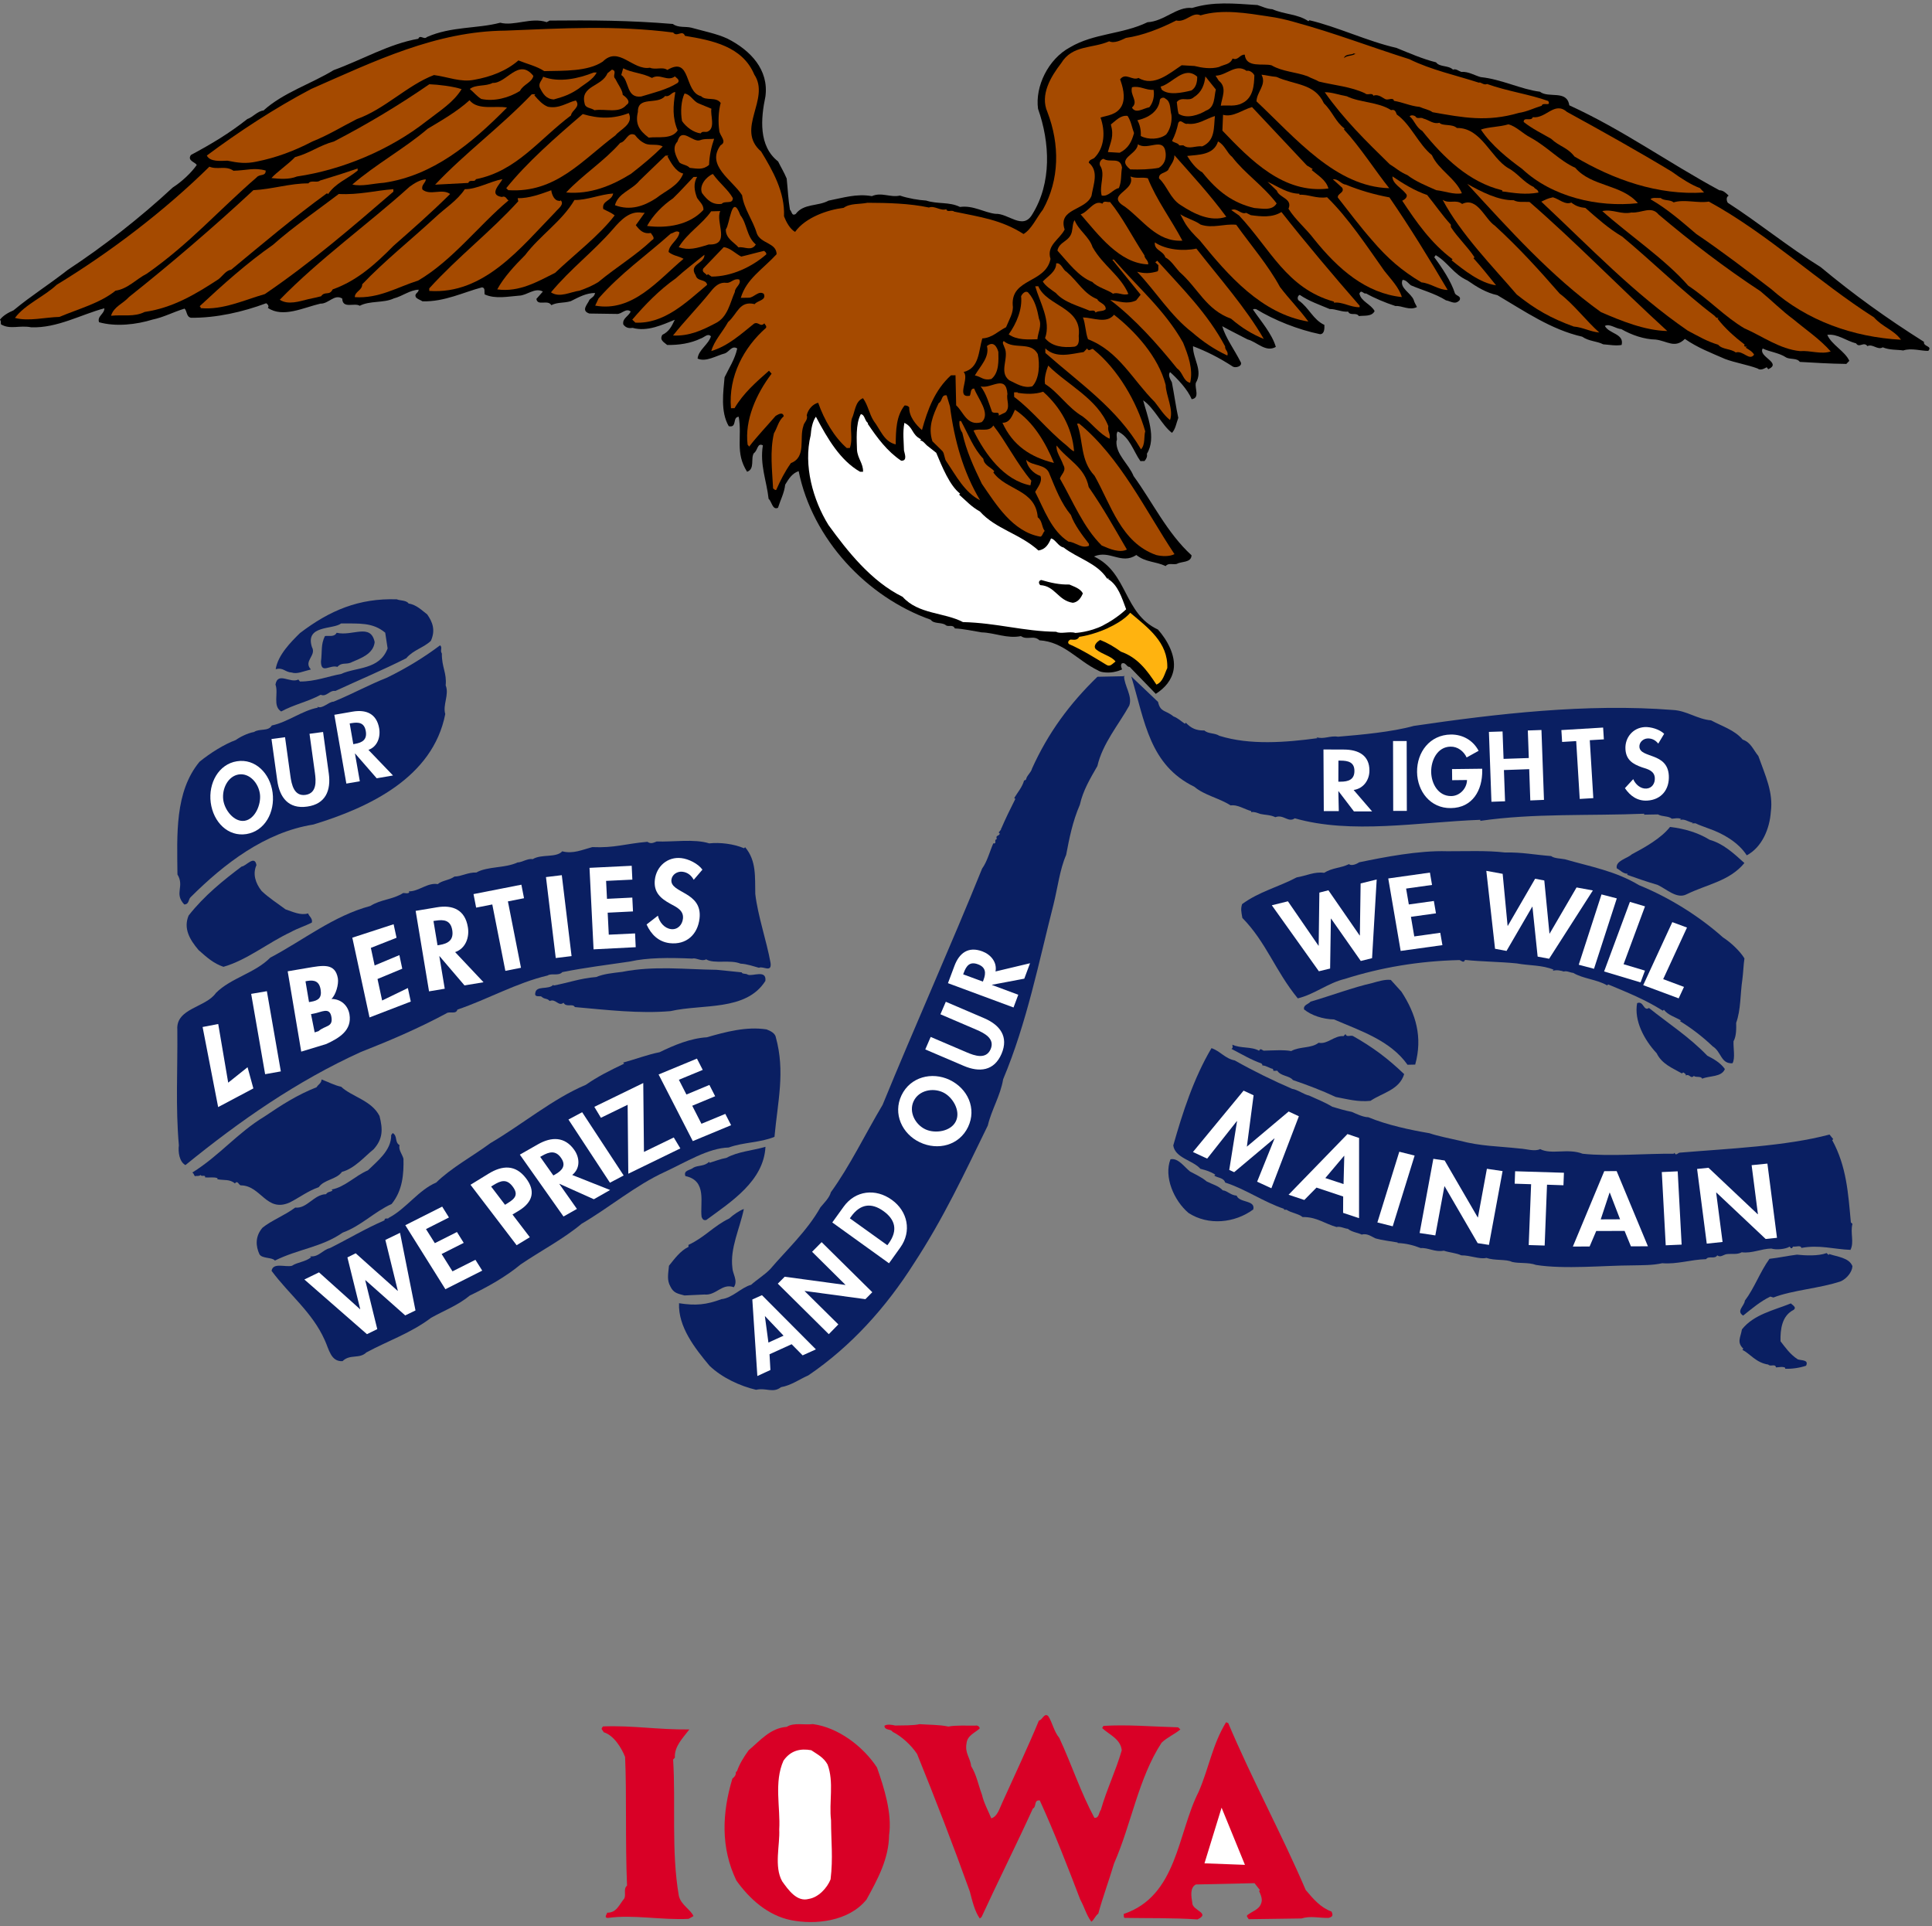 <?xml version="1.0" encoding="UTF-8"?>
<svg width="330px" height="329px" viewBox="0 0 330 329" version="1.1" xmlns="http://www.w3.org/2000/svg" xmlns:xlink="http://www.w3.org/1999/xlink">
    <rect x="0" y="0" width="330" height="329" fill="#808080" stroke="none"/>
    <!-- Generator: Sketch 51.2 (57519) - http://www.bohemiancoding.com/sketch -->
    <title>iowa_flag</title>
    <desc>Created with Sketch.</desc>
    <defs></defs>
    <g id="Page-1" stroke="none" stroke-width="1" fill="none" fill-rule="evenodd">
        <g id="iowa_flag" transform="translate(-1, -1)" fill-rule="nonzero">
            <path d="M118.746,296.374 C117.715,297.764 116.154,299.232 116.275,301.193 L115.974,301.512 C116.444,308.996 115.636,317.13 116.944,324.752 C117.281,326.328 118.969,327.128 119.451,328.253 L118.625,328.723 C114.075,328.969 109.043,327.947 104.807,328.572 C104.126,328.512 104.644,327.971 104.711,327.67 C106.308,327.7 106.729,326.34 107.621,325.257 C107.983,324.566 107.428,323.591 108.103,323.05 C107.778,315.331 108.061,307.516 107.772,301.079 C107.127,299.43 105.789,297.343 104.108,296.849 C103.945,296.398 103.493,296.398 104.012,295.857 C109.242,295.67 113.057,296.422 118.746,296.374" id="path290" fill="#D90026"></path>
            <path d="M150.793,302.866 C152.01,306.331 153.396,310.686 152.866,314.41 C152.805,318.501 150.913,321.955 149.015,325.414 C145.984,329.186 140.229,329.769 136.113,328.945 C132.069,328.127 128.972,325.245 126.778,322.177 C124.079,316.564 124.326,310.644 126.098,304.767 C126.465,304.46 126.76,304.153 126.676,303.624 C126.754,303.696 126.827,303.545 126.899,303.461 C127.327,302.252 127.984,301.169 128.87,299.936 C130.882,298.233 132.582,296.14 135.384,295.929 C136.583,295.153 138.337,295.646 139.849,295.46 C144.188,296.037 148.436,299.28 150.793,302.866" id="path292" fill="#D90026"></path>
            <path d="M181.936,297.824 C184.087,302.462 185.558,307.059 187.932,311.475 C188.764,311.535 188.667,310.56 189.041,310.091 C190.017,306.656 191.62,303.371 192.602,299.936 C192.409,297.974 190.427,297.259 189.258,296.14 L189.475,295.767 C193.717,295.52 197.447,295.881 202.232,296.013 L202.618,296.374 C201.575,297.235 200.37,297.716 199.406,298.642 C195.441,304.719 194.247,312.545 191.283,319.277 C190.373,322.334 189.439,324.776 188.595,327.832 C188.071,328.217 187.86,328.915 187.408,329.216 C186.468,327.88 186.377,327.044 185.503,325.402 C183.412,319.915 181.074,313.905 178.603,308.503 C177.537,308.376 178.097,309.573 177.422,309.886 C174.596,316.083 171.475,322.297 168.654,328.422 L168.353,328.656 C167.491,327.453 167.075,325.66 166.66,324.072 C163.827,316.173 160.688,308.057 157.638,300.549 C156.698,299.136 155.071,297.577 153.456,296.777 C153.221,296.248 152.088,296.591 152.07,295.743 C152.516,295.436 153.354,295.568 153.89,295.706 C155.101,295.682 157.078,295.718 158.06,295.472 C159.579,295.592 161.399,295.544 163.002,295.881 C164.135,295.634 166.111,295.743 167.63,295.718 C167.925,295.622 168.389,295.917 168.323,296.224 C167.576,296.916 166.226,297.409 166.099,298.702 C165.756,300.441 166.762,301.253 166.871,302.625 C167.805,304.123 168.076,305.777 168.721,307.504 C169.052,308.936 169.763,310.205 170.324,311.559 C171.378,311.228 171.728,309.868 172.162,308.948 C174.265,304.273 176.657,299.22 178.453,294.858 C179.061,294.78 179.339,293.487 180.032,294.076 C180.737,295.117 181.002,296.705 181.936,297.824" id="path294" fill="#D90026"></path>
            <path d="M210.795,295.297 C214.881,304.977 219.943,314.26 224.023,323.789 C225.348,325.354 226.518,326.761 228.434,327.477 C228.753,328.163 228.603,328.386 227.928,328.56 C226.252,328.596 224.878,328.175 223.3,328.656 L214.266,328.783 C214.188,328.476 213.881,328.41 214.025,328.103 C214.917,327.411 216.056,327.152 216.412,326.082 C216.695,325.402 216.382,324.716 216.062,323.964 L216.207,323.814 L215.279,322.628 L205.263,322.851 C204.215,323.404 204.474,324.908 204.649,325.961 C204.6,327.327 207.873,327.712 205.546,328.819 C201.292,328.536 197.044,328.632 193.096,328.56 C192.861,328.422 193.006,328.115 192.928,327.892 C202.118,324.8 202.112,314.122 205.751,306.999 C207.553,302.793 208.077,298.997 210.422,295.141 L210.801,295.297" id="path296" fill="#D90026"></path>
            <path d="M142.356,302.366 C143.483,305.374 142.573,308.797 142.947,311.896 C142.953,315.614 143.314,318.255 142.868,321.979 C142.29,323.435 140.807,325.059 139.144,325.318 C137.107,325.895 135.619,323.729 134.6,322.31 C133.178,319.771 134.239,316.119 134.1,313.46 C134.323,309.736 133.172,305.374 134.829,301.698 C136.083,299.924 137.74,299.599 139.572,299.924 C140.651,300.664 141.645,301.103 142.356,302.366" id="path298" fill="#FFFFFF"></path>
            <polyline id="path300" fill="#FFFFFF" points="213.646 319.5 206.734 319.241 209.656 309.736 213.646 319.5"></polyline>
            <g id="g5896" transform="translate(0.163, 0.722)">
                <path d="M198.64,120.146 C199.028,121.973 199.943,121.523 201.274,122.637 C201.98,122.879 202.604,123.474 203.221,123.889 L203.394,123.716 C204.281,124.657 205.161,125.065 206.561,125.038 C207.185,125.633 208.315,125.432 209.111,125.944 C214.295,127.577 220.484,127.078 225.875,126.352 L225.695,126.186 C226.929,126.594 228.044,125.875 229.361,126.103 C233.367,125.771 238.592,125.294 242.327,124.256 C256.333,122.201 271.829,120.374 286.604,121.537 C288.96,121.661 290.741,123.107 293.104,123.308 C294.955,124.311 297.151,124.968 298.496,126.594 C299.91,127.078 300.277,128.296 301.178,129.403 C302.384,132.779 303.756,135.63 303.305,138.944 C303.111,141.822 301.788,144.997 299.196,146.36 C297.754,144.119 295.1,142.617 292.723,141.794 C292.106,141.538 291.053,141.213 290.436,140.888 L289.826,140.902 L290,140.805 C289.209,140.646 288.496,140.051 287.803,140.334 L287.976,140.161 C287.532,139.905 286.839,140.092 286.403,140.106 C285.779,139.594 284.74,139.795 284.033,139.373 L281.676,139.414 L281.67,139.255 C272.342,139.636 262.813,139.144 253.686,140.473 L253.686,140.293 C242.958,140.701 231.655,142.797 221.995,140.037 C220.879,140.846 220.061,139.297 218.675,139.85 C217.878,139.442 216.832,139.456 216.132,139.297 C215.605,139.13 215.161,138.888 214.552,138.985 L214.552,138.805 C213.408,138.494 212.168,137.643 211.038,137.837 C209.098,136.578 206.547,136.107 204.856,134.661 C197.185,130.918 196.409,123.592 194.066,115.808 L198.64,120.16" id="path76" fill="#0A1F62"></path>
                <path d="M193.754,114.176 C193.235,114.189 193.124,113.311 192.438,113.594 C192.223,113.906 192.341,114.245 192.5,114.604 C192.5,114.604 191.44,115.144 190.13,115.144 C188.82,115.144 188.446,114.812 188.446,114.812 C184.828,113.069 182.576,109.893 178.383,109.637 C177.399,108.689 176.291,109.672 175.223,108.917 C172.881,109.402 170.67,108.322 168.487,108.281 C167.087,108.053 165.341,107.658 163.934,107.61 C163.567,106.821 162.805,107.444 162.361,107.029 C161.647,106.51 160.351,106.89 159.811,106.122 C148.903,102.269 139.603,92.368 137.253,80.745 C136.131,81.112 135.542,82.081 134.953,83.056 C134.807,84.447 134.135,85.692 133.726,87 C132.777,87.463 132.652,85.893 132.118,85.471 C131.792,82.42 130.594,79.666 131.141,76.338 C130.171,75.84 130.289,77.231 129.603,77.674 C129.007,78.566 129.831,80.379 128.445,80.849 C126.366,77.584 127.621,74.934 127.018,71.461 C125.888,71.488 126.803,73.391 125.313,73.066 C123.858,70.568 124.391,67.164 124.599,64.715 C125.354,63.138 126.366,61.637 126.761,59.796 C125.874,59.208 125.375,60.357 124.682,60.626 C123.213,61 121.404,62.176 119.991,61.519 C120.136,60.031 121.862,59.111 122.264,57.721 C121.73,57.126 121.134,57.907 120.531,58.094 C118.799,58.924 116.796,59.229 114.793,59.194 C114.176,58.675 113.462,58.343 113.968,57.465 C115.091,56.918 115.507,56.122 116.096,54.891 C114.024,55.721 111.432,56.987 108.889,56.275 C108.279,56.365 107.752,56.302 107.302,55.694 C107.107,54.649 108.147,54.365 108.563,53.487 C107.759,52.815 107.004,53.964 106.214,53.895 L101.501,53.826 C100.004,53.327 101.203,52.262 101.536,51.459 C101.875,51.114 102.395,50.92 102.471,50.311 C100.898,50.352 99.782,50.989 98.313,51.722 C97.01,52.082 96.13,51.854 95.008,52.393 C94.377,51.369 92.658,52.622 92.457,51.328 L93.566,50.069 C92.152,49.329 90.87,50.747 89.477,50.775 C87.648,50.906 85.472,51.397 83.621,50.56 C83.524,50.124 83.774,49.418 83.164,49.356 C79.948,50.207 76.754,51.84 73.005,51.743 C72.651,51.501 72.034,51.342 71.847,50.989 C71.584,50.394 72.36,50.283 72.346,49.757 C70.863,49.799 69.581,50.864 68.105,51.245 C66.372,52.068 64.009,51.598 62.284,52.504 C61.404,51.923 59.338,53.099 59.297,51.273 C57.966,50.422 56.961,52.193 55.561,52.137 C52.692,52.802 49.158,54.621 46.587,52.857 C46.843,52.587 46.573,52.248 46.31,52.068 C42.325,53.556 37.723,54.607 33.441,54.545 C32.658,54.379 32.81,53.424 32.366,52.988 C30.454,53.556 28.818,54.462 26.906,54.856 C24.14,55.707 20.655,56.122 17.758,55.313 C17.384,54.275 18.68,53.909 18.666,52.933 C14.674,53.992 10.627,56.337 6.171,56.178 C4.154,55.783 2.602,56.614 1.008,55.68 C0.918,55.424 1.084,55.071 0.814,54.905 C1.327,54.192 2.269,53.653 3.135,53.286 C6.392,50.608 8.977,49.059 12.415,46.367 C18.43,42.41 24.785,37.477 30.343,32.302 C31.888,31.313 33.51,29.791 34.439,28.462 C34.175,27.95 32.768,27.722 33.448,26.747 C36.989,24.844 39.906,23.114 43.08,20.61 C44.12,20.236 44.799,19.261 45.845,19.15 C49.179,16.113 54.12,14.535 57.821,12.259 C62.672,10.502 67.239,7.79 72.284,6.897 C72.609,6.116 73.247,7.14 73.76,6.6 C77.911,4.76 82.367,5.196 86.276,4.158 C88.646,4.787 91.577,3.168 94.211,4.061 L94.73,3.791 C101.792,3.722 108.341,3.75 115.77,4.372 C116.657,5.057 117.96,4.76 118.93,5.009 C120.947,5.576 123.317,6.047 125.077,6.87 C129.048,8.869 132.181,12.211 131.578,16.749 C130.788,20.52 130.372,25.218 133.747,27.854 C134.204,28.801 134.745,29.666 135.209,30.773 C135.431,32.966 135.458,34.177 135.763,36.087 C136.117,36.426 136.048,37.207 136.734,36.841 C138.092,34.993 140.552,35.547 142.361,34.544 C144.87,34.059 147.129,33.312 149.762,33.776 C151.398,33.042 152.902,34.059 154.551,33.679 C155.958,34.163 157.801,34.461 159.021,34.53 C161.044,35.18 162.957,34.71 164.807,35.623 C167.067,35.312 168.931,36.571 170.857,36.799 C173.033,36.668 175.542,39.65 177.143,36.91 C180.511,31.534 180.185,24.65 178.141,18.86 C177.621,15.047 179.873,10.371 183.581,8.371 C187.718,5.922 192.514,6.171 196.838,4.075 C199.714,3.923 201.835,1.356 204.461,1.639 C208.1,0.519 211.516,0.871 215.626,1.141 C216.416,1.383 217.206,1.805 218.169,1.854 C220.283,2.774 222.466,2.643 224.323,3.895 L224.496,3.736 C229.23,4.843 234.441,7.34 239.347,8.454 C241.551,9.354 243.845,10.357 246.125,10.924 C246.749,11.775 248.225,11.394 249.022,12.169 C249.549,11.976 249.992,12.412 250.429,12.557 C251.648,12.453 252.799,13.207 253.769,13.449 C257.269,13.802 260.706,15.559 263.859,15.94 C265.37,17.116 268.475,15.559 268.884,18.265 C277.969,22.409 285.682,27.992 294.518,32.773 C295.211,32.759 295.751,33.354 296.105,33.693 C295.592,33.963 295.779,34.654 295.959,34.91 C301.185,38.273 306.251,42.438 311.822,45.897 C317.512,50.636 323.188,54.704 329.466,58.662 C329.314,59.526 330.97,59.326 330.201,60.204 C328.988,60.232 327.311,59.665 325.925,60.135 C324.962,59.976 323.576,60.094 322.425,59.596 C321.566,60.135 320.665,58.931 319.806,59.395 C319.175,58.544 318.413,59.775 317.872,58.924 C316.209,58.516 314.691,57.243 312.952,57.465 C313.687,59.18 315.98,60.26 316.715,61.906 L316.202,62.432 C313.499,62.404 310.526,62.218 308.253,62.086 C307.803,61.408 306.673,61.692 305.966,61.353 C304.726,60.516 303.07,60.377 301.919,59.796 C301.081,61.208 305.294,62.245 302.869,63.338 L302.605,62.999 C302.259,63.179 301.566,63.636 301.032,63.207 C299.272,62.557 297.262,62.245 295.509,61.595 C293.042,60.516 290.838,59.692 288.627,58.163 C286.916,59.865 285.578,58.502 283.652,58.274 C281.642,58.233 279.535,57.499 277.768,56.489 C276.805,56.42 275.737,55.486 274.961,55.95 C275.689,57.312 278.302,57.257 277.823,59.194 C276.784,59.381 275.73,59.153 274.677,59.084 C273.534,58.502 272.314,58.613 271.073,57.776 C265.813,56.586 261.295,53.459 256.603,50.691 C254.684,50.283 253.09,49.287 251.489,48.18 C249.112,47.115 248.107,45.032 246.07,43.856 L245.82,44.209 C247.165,46.015 248.703,48.325 249.361,50.408 C249.632,50.844 250.415,50.816 250.172,51.515 C249.403,52.407 248.689,51.729 247.816,51.57 C245.952,50.394 243.499,49.744 241.822,49.003 C241.468,48.761 241.018,48.056 240.401,48.083 C239.826,49.474 241.849,50.311 242.314,51.515 C242.411,51.951 242.681,52.303 242.861,52.719 C241.565,53.369 240.241,52.435 239.195,52.546 C237.435,51.978 235.494,51.148 234.171,50.394 C233.741,50.574 233.367,49.626 233.034,50.422 C233.332,51.798 234.995,52.207 235.633,53.41 C235.141,54.379 233.914,54.137 232.944,54.261 C232.494,53.556 231.475,54.289 231.108,53.5 C230.061,53.611 229.001,53.03 227.954,53.058 C226.194,52.31 224.434,51.729 222.84,50.636 C222.403,50.83 222.417,51.432 222.688,51.612 C224.455,52.871 225.113,54.87 227.053,55.77 C227.067,56.378 227.088,57.34 226.305,57.354 C222.535,56.572 218.571,55.002 215.383,53.071 C215.21,53.071 214.947,52.988 214.863,53.161 C216.215,55.14 218.093,57.271 218.758,59.526 C217.033,60.53 215.508,58.648 213.928,58.246 C212.341,57.409 211.107,56.828 209.604,55.991 C210.172,57.977 211.696,60.031 212.701,62.017 C213.242,62.785 211.856,63.255 211.322,62.827 C209.111,61.394 206.991,60.315 204.614,59.409 C204.572,61.581 206.367,63.553 205.099,65.663 C204.863,66.625 205.854,68.258 204.378,68.458 C203.741,66.825 201.863,64.867 200.705,63.837 C200.276,64.286 200.726,65.054 201.003,65.58 C201.391,67.573 201.703,69.842 202.098,71.648 C201.766,72.526 201.62,73.585 201.017,74.207 C199.243,72.851 198.051,70.001 196.097,68.652 C196.769,71.246 198.418,75.045 196.734,77.784 C196.831,78.22 196.665,78.649 196.325,79.016 L195.626,79.03 C194.454,77.39 193.789,74.879 191.765,73.972 C191.336,74.422 191.786,75.19 191.537,75.64 C191.412,77.909 193.63,79.5 194.461,81.583 C197.705,86.038 200.179,91.296 204.364,95.122 C204.302,96.43 202.639,96.118 201.863,96.582 C201.253,96.769 200.373,96.353 199.95,96.962 C198.19,96.132 196.533,96.34 194.933,95.067 C192.355,96.782 190.373,94.133 187.698,95.323 C193.519,98.069 192.708,105.05 198.619,107.797 C200.227,109.595 201.682,112.259 201.301,114.618 C200.989,116.459 199.797,117.794 198.252,118.783 L193.789,114.176" id="path78" fill="#000000"></path>
                <path d="M192.833,115.753 C192.992,116.12 192.867,115.365 192.833,115.753 C192.867,117.42 194.302,119.122 193.727,120.783 C191.966,123.972 189.16,127.251 188.28,131.105 C187.018,133.305 185.84,135.256 185.286,137.712 C184.038,140.604 183.491,143.413 182.943,146.291 C181.862,148.754 181.495,151.902 180.774,154.794 C178.286,164.521 176.242,174.941 172.181,184.606 C171.717,187.415 170.199,189.795 169.561,192.507 C165.556,200.698 162.056,208.26 156.9,216.126 C152.181,223.557 146.214,230.219 138.91,235.18 C137.434,235.816 135.978,236.896 134.239,237.193 C132.874,238.272 131.716,237.248 129.977,237.643 C127.26,237.006 124.169,235.588 122.035,233.547 C119.519,230.544 116.65,226.871 116.823,222.858 C119.713,223.315 121.536,223.1 124.052,222.166 C125.957,221.966 127.406,220.181 129.138,219.71 C129.998,218.914 131.46,218.008 132.395,217.033 C135.119,213.829 138.709,210.522 140.982,206.468 C141.488,205.845 142.513,204.87 142.756,203.901 C145.971,199.48 148.646,193.925 151.592,188.978 C157.06,175.619 163.297,161.712 168.591,148.616 C169.444,147.467 169.922,145.62 170.504,144.306 C170.684,144.389 170.767,144.292 170.844,144.216 L170.844,143.683 C171.01,143.766 171.01,143.607 171.093,143.51 C170.823,142.901 171.606,143.067 171.599,142.617 L171.419,142.458 L171.841,141.932 L171.751,141.849 L171.841,141.836 C172.59,140.078 173.422,138.404 174.26,136.73 L174.08,136.564 C174.669,135.595 175.438,134.716 175.764,133.568 C175.937,133.568 176.02,133.471 176.103,133.388 C176.18,132.765 176.956,132.226 177.115,131.541 C179.86,125.46 183.505,120.499 188.287,115.864 L192.826,115.767" id="path80" fill="#0A1F62"></path>
                <path d="M217.407,3.072 C219.07,3.3 220.47,3.611 222.14,4.102 C228.724,5.887 235.065,8.343 241.565,10.384 C245.273,12.225 249.659,13.166 253.436,14.397 C253.783,14.224 254.233,14.895 254.843,14.625 C258.267,15.857 262.12,16.383 265.287,17.531 C265.834,18.562 264.324,17.642 264.171,18.341 C262.875,18.721 261.662,19.358 260.276,19.558 C254.809,21.156 250.775,20.368 245.522,19.441 C244.989,19.019 244.025,18.866 243.318,18.534 C241.745,18.396 240.422,17.732 238.932,17.504 C238.835,16.895 238.058,17.344 237.615,17.261 C237.178,17.192 236.374,16.251 235.418,16.625 C235.231,16.016 234.372,16.639 234.018,16.224 C231.551,15.061 228.758,14.854 226.125,14.21 C225.591,13.885 224.801,13.643 224.184,13.304 C222.161,12.557 219.888,12.529 218.031,11.436 C216.624,11.035 213.678,11.962 213.45,9.616 C212.577,9.561 212.341,10.682 211.371,10.274 C210.962,11.332 209.908,11.263 209.049,11.72 C207.656,12.1 206.173,11.872 204.856,11.547 L202.673,11.422 C200.608,12.778 197.954,15.179 195.3,13.588 C194.267,14.127 193.096,12.584 192.16,13.83 C192.535,14.868 193.186,16.853 192.438,18.354 C191.599,19.939 189.943,19.98 188.813,20.354 C189.652,22.692 189.541,25.481 187.746,27.259 C187.406,27.515 186.88,27.528 186.804,28.061 C188.578,29.507 187.587,31.79 187.275,33.72 C186.291,36.26 181.474,35.844 182.687,39.477 C181.862,41.151 179.527,42.168 180.275,44.506 C179.409,48.692 173.539,47.772 173.817,52.393 C174.018,53.611 173.172,54.933 172.68,56.164 C171.211,56.897 170.358,57.963 168.619,58.08 C167.968,60.274 168.12,63.152 165.431,63.816 C166.498,64.84 164.045,68.285 166.478,67.877 C166.734,67.448 166.54,66.583 167.24,66.652 C167.884,68.382 170.123,70.949 168.501,72.381 C165.986,73.121 165.403,70.61 164.156,69.503 L164.045,64.369 L163.262,64.383 C160.525,66.881 159.284,70.215 158.314,73.73 C157.337,72.879 156.082,71.433 156.138,69.856 C155.958,69.6 155.694,69.517 155.341,69.531 C153.899,71.378 153.865,73.744 153.83,76.179 C151.82,75.702 151.252,73.716 150.074,72.166 C149.263,70.88 149.152,69.572 148.244,68.285 C146.872,68.839 146.907,70.582 146.325,71.814 C145.923,73.571 146.574,75.121 145.999,76.788 L145.472,76.802 C143.338,74.934 141.612,72 140.587,69.067 C139.72,69.261 138.868,70.153 138.632,71.205 C138.91,71.973 138.134,72.436 138.057,73.045 C137.323,75.148 138.612,78.338 135.93,79.369 C134.828,80.946 134.169,82.274 133.421,83.949 C133.158,84.039 133.068,83.783 132.887,83.706 C132.735,80.649 132.312,77.355 133.033,74.284 C133.622,73.315 133.768,72.18 134.71,71.364 C134.516,70.499 133.657,71.136 133.317,71.315 C131.869,73.004 130.074,74.879 128.806,76.553 L128.535,76.221 C128.009,72.042 130.004,67.559 132.631,64.1 L132.187,63.594 C129.956,65.559 127.815,67.434 126.304,69.987 L125.694,70.001 C125.223,64.528 127.905,59.582 131.675,56.275 C131.841,55.922 131.488,55.763 131.397,55.5 C130.711,56.219 130.427,55.182 129.651,55.541 C127.42,57.326 125.195,59.381 122.333,60.232 C122.818,58.475 124.273,56.96 125.195,55.285 C126.817,53.867 127.122,51.584 129.748,52.22 C130.171,51.612 131.834,51.57 131.287,50.449 C130.4,49.854 129.637,51.1 128.764,51.127 L127.371,51.148 C128.348,47.896 131.016,46.367 133.49,43.69 C133.449,41.691 130.746,41.926 130.095,40.113 C129.436,37.858 127.912,35.976 127.593,33.624 C125.881,30.967 121.377,28.545 123.92,25.086 C125.126,24.45 123.712,23.44 123.691,22.561 C123.49,21.177 123.532,19.344 123.934,17.856 C123.123,16.736 121.39,17.559 120.593,16.708 C117.614,15.988 118.958,9.776 114.821,12.225 C114.024,11.63 112.818,12.259 111.848,11.844 C108.895,12.356 106.525,8.046 103.795,10.8 C101.217,12.522 97.107,12.342 93.795,12.425 C92.554,11.588 90.801,11.18 89.387,10.599 C87.336,12.384 84.654,13.408 81.868,13.899 C79.526,14.383 77.322,13.394 74.959,13.096 C70.371,14.854 66.532,18.949 61.771,20.624 C59.269,21.897 56.947,23.343 54.182,24.45 C51.071,26.069 48.042,27.196 44.653,27.881 C42.831,28.262 41.604,28.11 39.678,27.722 C38.541,27.75 36.712,27.964 36.164,26.843 C41.577,22.803 47.765,18.749 53.981,15.476 C64.869,10.696 75.319,5.604 87.19,5.507 C96.955,5.113 105.936,4.573 115.826,5.832 C116.449,6.697 117.378,5.292 117.835,6.399 C122.478,7.167 127.655,8.184 129.679,13.02 C132.479,17.22 126.394,22.326 130.843,26.152 C132.832,29.424 134.925,33.112 134.752,37.221 C135.119,38.169 135.756,39.38 136.644,39.885 C138.418,37.394 142.236,36.1 144.932,35.775 C146.048,34.966 147.628,35.194 149.014,34.91 C152.416,34.924 156.173,35.007 159.506,35.72 C160.455,35.339 161.529,36.37 162.479,36.004 C162.583,36.612 163.442,36.059 163.796,36.412 C168.272,37.353 171.855,37.802 175.667,40.245 C177.046,39.421 177.864,37.491 178.973,36.073 C181.828,30.967 181.869,24.948 179.742,19.413 C178.453,16.48 180.303,13.394 182.084,11.083 C184.025,7.908 187.358,8.613 190.296,7.333 C191.176,7.748 192.382,7.112 193.158,6.752 C196.034,6.344 199.063,5.14 201.738,3.777 C203.401,4.165 204.489,2.221 205.903,2.899 C209.631,1.778 213.921,2.546 217.428,3.072" id="path82" fill="#A54A00"></path>
                <path d="M91.944,13.235 C91.709,14.369 90.233,14.667 89.644,15.815 C87.752,16.992 85.236,17.656 83.039,17.178 C82.242,16.68 81.799,16.071 81.085,15.476 C82.111,14.667 83.781,15.075 84.987,14.439 C87.35,14.556 89.429,10.073 91.944,13.249" id="path84" fill="#A54A00"></path>
                <path d="M112.201,13.588 C113.58,12.764 114.835,14.3 116.124,13.318 C116.304,13.574 117.094,13.913 116.581,14.439 C114.689,15.615 112.52,16.099 110.351,16.763 C107.738,17.075 108.369,14.003 106.955,13.09 L107.281,11.941 C108.688,12.695 110.614,12.751 112.201,13.588" id="path86" fill="#A54A00"></path>
                <path d="M105.922,13.719 C106.38,14.667 107.184,15.691 107.205,16.48 C107.731,16.819 108.708,17.67 107.842,18.195 C106.574,19.724 104.287,18.804 102.374,19.102 C101.841,18.68 100.794,18.79 100.69,17.926 C99.921,14.895 103.684,15.075 104.592,12.792 L105.361,12.169 C106.317,12.398 105.375,13.207 105.916,13.719" id="path88" fill="#A54A00"></path>
                <path d="M232.466,9.367 C231.87,9.914 230.99,9.665 230.394,10.198 C230.636,9.409 231.69,9.734 232.119,9.367 L232.3,9.547 L232.466,9.367" id="path90" fill="#000000"></path>
                <path d="M102.755,12.654 C102.173,13.885 100.531,14.708 99.671,15.421 C98.209,16.41 97.17,16.777 95.437,17.261 C94.127,17.192 93.587,16.341 93.032,15.22 C92.755,14.452 93.448,13.989 93.608,13.38 C96.338,14.452 99.72,13.678 102.229,12.667 L102.755,12.654" id="path92" fill="#A54A00"></path>
                <path d="M79.685,15.504 C78.258,17.801 76.012,19.164 73.698,20.963 C67.433,25.882 59.304,29.286 51.563,30.42 C50.177,30.974 48.611,30.829 47.204,30.69 C48.056,29.708 50.031,28.372 51.23,27.113 C53.746,26.449 55.374,25.114 57.89,24.436 C63.496,21.53 68.93,18.278 74.169,14.667 C75.742,14.722 78.195,15.02 79.685,15.504" id="path94" fill="#A54A00"></path>
                <path d="M215.092,13.152 C215.044,14.805 214.919,16.978 213.02,17.898 C211.807,18.534 210.581,18.209 209.361,18.327 C209.507,17.019 210.518,15.248 209.014,14.058 L208.467,13.207 C210.387,13.166 211.911,11.049 213.775,12.384 C214.212,12.211 214.912,12.709 215.092,13.152" id="path96" fill="#A54A00"></path>
                <path d="M205.328,13.373 C205.348,14.314 205.106,15.276 204.33,15.732 C202.77,16.113 200.421,16.611 199.264,15.587 L199.077,15.075 C201.163,14.508 203.103,11.408 205.328,13.373" id="path98" fill="#A54A00"></path>
                <path d="M226.984,17.939 C228.412,19.302 228.973,21.129 230.484,22.222 L230.401,22.395 C233.173,25.384 235.792,29.507 238.128,32.42 C229.042,32.178 222.23,23.979 215.453,17.587 C215.508,15.926 217.227,14.764 216.312,13.034 C217.005,13.096 217.982,13.346 218.848,13.408 C222.022,14.826 225.418,14.494 226.977,17.939" id="path100" fill="#A54A00"></path>
                <path d="M208.516,15.559 C208.19,16.791 208.405,18.61 206.845,19.164 C205.646,19.897 203.567,20.638 202.147,19.711 C201.96,19.102 201.946,18.396 201.842,17.711 C202.694,16.653 203.852,17.746 204.787,16.853 C206.076,16.058 206.575,14.736 206.721,13.332 L208.509,15.559" id="path102" fill="#A54A00"></path>
                <path d="M92.104,16.549 C92.825,17.4 93.538,18.168 94.418,18.507 C96.345,18.894 97.634,17.815 99.193,17.434 C100.094,18.548 98.445,19.116 98.376,19.98 C92.88,24.111 89.075,29.507 82.125,30.884 C81.875,31.507 81.071,30.829 80.829,31.52 L75.16,31.818 C80.274,26.394 86.289,21.994 91.667,16.383 L92.277,16.369 L92.104,16.549" id="path104" fill="#A54A00"></path>
                <path d="M116.186,16.016 C115.798,18.382 115.666,20.382 116.588,22.547 C115.576,24.138 113.206,23.571 111.64,23.785 C109.956,22.519 109.318,21.399 109.796,19.385 C109.734,16.597 113.178,18.265 114.453,16.666 C115.243,16.909 115.569,15.954 116.186,16.016" id="path106" fill="#A54A00"></path>
                <path d="M120.15,17.939 L122.354,18.846 C122.118,19.897 123.123,22.222 121.654,22.775 C121.224,22.886 120.781,22.623 120.524,23.059 C119.304,22.921 118.057,21.994 117.336,20.963 C117.045,19.399 117.177,17.476 117.759,16.251 C118.812,16.397 119.27,17.6 120.15,17.926" id="path108" fill="#A54A00"></path>
                <path d="M87.44,18.652 C81.293,24.886 74.779,30.261 66.421,31.493 C64.598,31.61 62.602,32.178 61.022,31.79 C64.959,28.379 70.045,25.57 73.898,22.263 C76.31,20.817 78.985,19.275 81.036,17.4 C82.478,19.192 85.506,18.265 87.44,18.652" id="path110" fill="#A54A00"></path>
                <path d="M197.871,15.615 C198.065,16.57 197.829,17.801 197.15,18.597 C196.104,18.79 194.815,19.773 194.184,18.652 C195.383,17.587 193.789,16.57 194.191,15.179 C195.584,14.881 196.561,15.732 197.871,15.615" id="path112" fill="#A54A00"></path>
                <path d="M238.447,19.088 C239.14,18.894 239.237,19.413 239.424,19.842 C241.815,21.53 243.111,24.913 245.418,26.774 C246.52,29.272 249.438,30.69 250.54,33.285 C249.237,33.568 247.56,32.911 246.16,32.759 C244.49,32.018 242.639,31.271 241.219,30.178 C239.985,29.68 239.181,28.912 238.211,28.331 C234.198,24.408 230.359,20.651 227.116,16.03 C228.252,16.002 229.569,16.493 230.886,16.722 C233.09,17.815 236.229,17.656 238.447,19.088" id="path114" fill="#A54A00"></path>
                <path d="M200.927,19.911 C201.038,20.873 200.809,22.263 200.04,23.232 C198.931,24.125 196.921,24.18 195.688,23.502 C195.75,22.547 195.556,21.585 195.106,20.817 C196.928,20.423 198.737,19.344 198.952,17.344 C199.035,16.992 199.638,16.805 199.908,17.137 C200.879,17.642 200.65,18.949 200.927,19.911" id="path116" fill="#A54A00"></path>
                <path d="M108.23,19.6 C109.145,21.489 106.719,22.409 105.957,23.398 C100.288,27.611 95.791,33.285 87.662,32.759 L87.308,32.42 C90.787,28.075 95.666,23.785 100.378,19.759 C103.102,20.575 105.638,20.61 108.23,19.6" id="path118" fill="#A54A00"></path>
                <path d="M224.074,28.545 L225.051,29.14 L224.877,29.313 C225.855,30.164 227.358,31.001 227.74,32.475 C220.082,33.423 214.455,27.625 209.631,22.589 L209.742,19.883 C211.412,20.368 213.041,19.032 214.69,18.562 L224.067,28.545" id="path120" fill="#A54A00"></path>
                <path d="M194.538,23.004 C194.136,24.491 193.553,25.64 192.084,26.366 L190.075,26.248 C190.56,24.408 191.149,23.613 190.58,21.53 C191.44,20.894 192.202,19.925 193.429,20.07 C194.059,21.018 194.17,22.056 194.538,23.004" id="path122" fill="#A54A00"></path>
                <path d="M208.356,20.084 C208.134,22.021 208.446,24.277 206.201,25.273 C204.974,25.142 203.942,25.854 202.964,25.1 L202.265,25.114 C202.091,24.678 201.384,24.692 201.031,24.339 C201.53,23.384 201.856,22.423 202.098,21.274 C202.514,20.492 203.062,21.613 203.671,21.412 C205.508,21.641 206.79,20.561 208.356,20.098" id="path124" fill="#A54A00"></path>
                <path d="M286.417,29.611 C287.927,30.718 289.785,31.894 291.191,32.399 L291.905,33.153 C284.06,33.679 276.41,30.967 269.778,27.016 C268.516,25.398 267.206,25.328 265.779,23.979 C264.192,23.059 262.605,22.305 261.094,21.115 C261.073,20.153 262.404,21.087 262.646,20.292 C264.92,20.589 266.34,17.517 268.475,19.385 C274.303,22.575 280.755,26.179 286.417,29.611" id="path126" fill="#A54A00"></path>
                <path d="M243.977,20.534 C244.94,20.776 245.654,21.53 246.693,21.246 C247.234,21.855 248.876,21.385 249.68,22.139 C253.859,22.056 255.467,27.245 258.475,29.002 C260.055,29.839 261.053,31.396 262.813,32.219 C263.083,32.655 263.52,32.558 263.624,33.167 C261.364,33.568 259.618,33.264 257.428,32.966 L257.421,32.773 C251.808,31.424 247.442,27.245 243.755,22.623 C242.695,22.042 242.411,20.748 241.607,20.153 C241.863,19.883 242.3,19.966 242.57,20.126 C242.93,20.734 243.443,20.195 243.977,20.534" id="path128" fill="#A54A00"></path>
                <path d="M111.141,24.844 C112.021,25.169 113.234,24.803 114.031,25.301 C112.326,26.989 110.69,28.345 108.632,29.95 C105.278,32.032 101.64,33.506 97.537,33.153 C100.351,30.137 104.051,27.791 106.775,24.678 C107.814,24.477 108.036,22.734 109.277,23.315 C109.81,24.007 110.351,24.505 111.141,24.844" id="path130" fill="#A54A00"></path>
                <path d="M122.818,23.979 C122.326,25.384 122.007,26.871 121.952,28.435 C120.926,29.327 119.963,29.085 118.646,28.947 C118.203,28.435 117.419,28.449 116.886,28.033 C116.338,27.072 115.521,25.529 116.546,24.464 C117.274,21.828 119.166,24.747 120.462,24.208 C121.155,23.924 122.208,24.069 122.818,23.979" id="path132" fill="#A54A00"></path>
                <path d="M262.286,23.785 C265.294,25.467 267.172,27.694 269.909,28.94 C272.681,32.178 277.823,31.721 280.602,34.98 C273.721,35.734 265.917,33.893 260.831,29.127 C258.53,27.452 255.599,25.155 253.79,22.409 C255.086,21.938 256.839,21.994 258.481,21.516 C259.798,21.828 260.962,23.128 262.286,23.785" id="path134" fill="#A54A00"></path>
                <path d="M211.301,27.086 C213.457,29.908 216.554,31.935 218.897,35.014 C218.134,36.356 216.291,35.865 215.071,35.803 C211.385,34.924 208.813,32.98 206.208,29.722 C205.147,29.14 204.247,27.937 203.616,26.913 C205.445,26.691 208.155,26.816 208.883,24.436 C210.033,25.017 210.414,26.408 211.301,27.086" id="path136" fill="#A54A00"></path>
                <path d="M199.936,26.38 C200.047,27.425 199.721,28.379 198.772,28.94 C197.296,29.223 195.466,29.258 193.893,29.21 C191.405,27.259 195.057,26.747 195.196,24.913 C196.88,26.096 199.61,23.502 199.936,26.38" id="path138" fill="#A54A00"></path>
                <path d="M114.855,27.016 C115.396,27.978 116.221,29.611 117.537,29.922 C116.713,32.046 114.634,32.773 112.915,34.129 C110.85,35.478 108.514,36.315 105.874,35.326 C106.435,33.222 108.785,32.731 110.06,31.14 L114.502,26.857 L115.022,26.857 L114.855,27.016" id="path140" fill="#A54A00"></path>
                <path d="M40.717,29.438 C42.9,29.396 44.286,28.843 46.22,29.41 C46.24,30.448 45.18,29.95 44.674,30.573 C38.077,36.287 33.226,41.898 25.921,47.018 C24.106,47.938 22.657,49.626 20.571,49.924 C17.917,52.068 14.272,53.016 10.98,54.407 C8.631,54.448 5.679,55.216 3.392,54.573 C5.09,52.276 8.465,50.878 10.516,48.92 C19.726,43.316 28.998,36.232 36.601,28.746 C38.008,29.327 39.387,28.504 40.717,29.438" id="path142" fill="#A54A00"></path>
                <path d="M61.93,29.41 C60.038,30.939 58.223,31.493 56.864,33.437 L56.691,33.278 C51.015,37.394 45.624,41.96 40.308,46.354 C39.435,46.45 38.846,47.433 38.16,47.966 C34.293,50.491 30.419,52.843 25.547,53.556 C23.732,54.462 21.888,53.992 19.802,54.206 C20.287,52.622 21.854,52.151 22.872,51.003 C30.073,45.274 37.19,39.193 44.113,32.759 C47.335,32.6 50.371,31.583 53.517,31.596 C53.933,30.974 54.993,31.569 55.506,31.112 C57.675,30.462 59.754,29.805 61.916,29.057 L61.93,29.41" id="path144" fill="#A54A00"></path>
                <path d="M210.303,37.304 C207.622,38.231 204.794,36.813 202.493,35.298 C200.719,34.205 200.151,31.949 198.813,30.759 C198.702,29.805 199.839,29.867 200.352,29.327 C200.684,28.545 201.454,27.826 201.433,26.788 C204.385,30.123 207.518,33.534 210.303,37.311" id="path146" fill="#A54A00"></path>
                <path d="M192.486,28.898 C192.258,30.206 192.452,31.168 191.953,32.399 C190.913,32.586 190.241,33.907 189.014,33.679 C188.543,31.935 189.721,29.991 188.723,28.532 C188.543,28.02 188.876,27.494 189.312,27.397 C190.463,28.151 192.181,26.975 192.486,28.898" id="path148" fill="#A54A00"></path>
                <path d="M73.566,30.898 C73.58,31.507 72.72,31.866 72.998,32.655 C74.328,33.748 76.31,32.406 77.724,33.409 C74.481,36.626 71.314,39.394 68.056,42.258 C64.986,45.371 61.819,48.235 57.661,49.702 C57.072,50.858 56.358,49.924 55.679,50.878 C54.903,51.086 54.376,51.176 53.51,51.369 C51.951,51.757 50.038,52.407 48.624,51.473 C55.367,44.527 63.787,38.501 70.801,32.164 C71.66,31.548 72.526,31.001 73.566,30.898" id="path150" fill="#A54A00"></path>
                <path d="M86.553,33.921 C87.246,33.637 87.35,34.343 87.703,34.502 C82.644,38.723 78.154,44.735 72.291,48.18 C68.562,49.384 65.555,51.286 61.445,51.03 C61.424,50.069 62.727,49.868 62.706,48.83 C66.546,44.811 70.835,41.407 75.194,37.394 C76.899,35.789 78.964,34.516 80.233,32.586 C82.242,32.627 84.571,31.257 86.657,30.87 C86.324,31.652 84.183,33.547 86.546,33.921" id="path152" fill="#A54A00"></path>
                <path d="M122.603,29.991 C123.774,31.624 125.188,32.641 126.006,34.101 C126.034,35.236 124.62,34.475 124.107,35.097 C122.541,35.312 121.654,34.461 120.753,33.264 C120.198,31.963 121.474,30.448 122.603,29.991" id="path154" fill="#A54A00"></path>
                <path d="M119.907,30.49 C119.235,31.638 119.436,32.842 119.894,34.059 C120.261,34.668 121.058,35.263 120.988,36.128 C118.605,38.709 114.779,39.317 111.363,38.868 C112.367,37.021 114.079,35.312 115.798,34.149 C117.08,32.911 118.015,31.839 119.298,30.503 L119.907,30.49" id="path156" fill="#A54A00"></path>
                <path d="M68.029,33.015 C60.745,39.29 53.898,45.177 46.074,50.505 C42.512,51.529 38.888,53.258 35.125,52.905 C35.125,52.732 35.035,52.649 34.944,52.573 C38.881,48.907 43.073,45.15 47.453,42.099 C50.967,38.978 55.18,36.1 58.701,33.409 C62.194,33.582 64.882,32.828 68.022,32.586 L68.029,33.015" id="path158" fill="#A54A00"></path>
                <path d="M196.894,30.718 C198.37,34.426 200.885,37.761 202.798,41.379 C198.446,41.649 196.09,37.885 192.985,35.582 C189.451,33.492 194.933,32.939 193.921,30.42 C195.057,30.842 195.75,30.476 196.894,30.718" id="path160" fill="#A54A00"></path>
                <path d="M96.601,34.488 C97.315,35.166 96.109,35.976 95.687,36.502 C89.796,42.555 83.517,50.622 74.162,49.965 L74.155,49.529 C79.179,44.015 84.592,39.899 89.36,34.654 L89.262,34.129 C91.182,34.163 93.178,33.437 94.994,32.773 C95.098,33.561 95.555,34.599 96.345,34.571 C96.435,34.668 96.518,34.571 96.601,34.488" id="path162" fill="#A54A00"></path>
                <path d="M105.569,33.326 C105.333,34.641 103.587,34.502 103.878,35.976 C104.502,36.315 105.202,36.557 105.825,37.069 C103.192,40.528 98.819,43.842 95.652,46.879 C92.721,48.339 89.533,50.235 85.77,49.702 C86.858,47.682 88.729,45.641 90.524,43.856 C93.067,40.487 96.858,38.044 98.958,34.433 C101.141,34.475 103.386,33.464 105.569,33.326" id="path164" fill="#A54A00"></path>
                <path d="M244.607,33.582 C245.869,35.125 247.22,37.097 248.648,38.639 L248.662,39.068 C249.826,40.881 251.517,42.41 252.695,44.223 L252.522,44.382 C253.776,45.759 255.21,47.557 256.375,49.003 C253.665,48.637 250.907,46.437 248.779,44.735 L248.946,44.555 C245.307,41.857 242.785,38.245 240.345,34.558 C240.782,34.371 241.468,33.831 240.934,33.312 C240.214,32.385 238.627,31.624 238.682,30.406 C240.546,31.679 242.494,32.856 244.6,33.582" id="path166" fill="#A54A00"></path>
                <path d="M230.692,31.804 C233.069,32.786 235.619,33.52 238.162,33.99 C241.586,38.965 245.023,44.555 248.107,49.799 C246.624,49.827 245.203,48.651 243.63,48.505 C240.359,46.568 237.871,44.451 235.182,41.289 C233.298,39.151 231.142,36.329 229.347,34.018 C229.243,33.312 230.553,33.208 230.096,32.344 L228.495,30.898 C229.451,30.787 229.909,31.735 230.692,31.804" id="path168" fill="#A54A00"></path>
                <path d="M222.785,33.368 L222.791,33.547 C224.268,33.423 225.688,34.26 227.511,33.963 C231.17,37.533 234.33,42.355 237.303,46.554 C238.377,47.924 239.805,49.37 240.283,51.017 C234.157,50.366 229.444,46.284 225.314,41.151 C223.963,39.352 222.098,37.83 220.92,35.934 C221.669,34.177 219.313,34.059 218.931,32.842 L217.331,31.313 C219.271,32.219 220.775,33.326 222.785,33.368" id="path170" fill="#A54A00"></path>
                <path d="M259.382,34.475 C260.172,34.897 260.956,34.71 262.092,34.772 C270.103,41.732 277.068,48.99 285.62,56.814 C281.78,56.731 277.726,55.071 274.289,53.583 C265.779,47.488 258.53,39.38 251.461,31.693 C253.852,33.029 256.763,34.53 259.382,34.475" id="path172" fill="#A54A00"></path>
                <path d="M127.295,37.027 C128.459,38.487 128.334,40.68 129.935,42.03 C129.18,43.275 127.932,42.327 126.976,42.528 C126.262,41.677 124.765,41.019 124.814,39.449 C125.5,38.653 125.812,33.07 127.295,37.027" id="path174" fill="#A54A00"></path>
                <path d="M123.871,36.329 C122.957,38.1 125.749,42.209 121.903,42.03 C119.824,42.694 118.438,43.074 116.768,42.493 C118.286,40.016 120.781,38.57 122.305,36.37 C122.998,36.343 123.088,36.343 123.871,36.329" id="path176" fill="#A54A00"></path>
                <path d="M190.435,34.772 C192.5,37.263 194.323,40.867 196.312,43.884 C196.325,44.493 197.025,44.735 196.956,45.433 C192.063,45.274 188.467,40.397 185.418,36.882 C186.72,36.516 187.718,34.315 189.132,35.07 C189.382,34.447 189.998,34.883 190.435,34.772" id="path178" fill="#A54A00"></path>
                <path d="M110.961,36.612 C110.455,37.311 110.032,37.934 109.436,38.736 C110.157,39.677 110.78,40.272 112,40.072 C112.27,40.501 112.804,41.019 112.201,41.289 C109.381,43.96 106.276,45.772 103.019,48.464 C102.159,49.003 100.947,49.543 99.824,49.924 C98.258,50.124 96.449,51.203 94.945,50.207 C98.341,46.125 102.118,43.33 105.527,39.421 C106.886,37.83 108.424,36.232 110.524,36.612 L110.961,36.612" id="path180" fill="#A54A00"></path>
                <path d="M250.581,35.111 C253.173,33.831 254.476,37.719 256.16,38.812 C260.346,42.652 263.748,46.409 267.241,50.422 C269.535,52.124 271.884,55.202 274.012,57.07 C272.446,56.932 271.205,56.178 269.632,56.046 C265.758,54.635 263.111,53.141 259.909,50.581 C255.966,45.973 250.346,40.258 247.248,34.398 C248.398,35.166 249.514,34.26 250.581,35.111" id="path182" fill="#A54A00"></path>
                <path d="M269.251,34.883 C269.965,35.478 270.755,35.706 271.628,35.789 C273.762,37.65 275.543,39.276 277.934,40.694 C282.737,44.679 288.523,50.311 293.582,54.123 C293.853,54.289 293.943,54.718 294.379,54.531 L294.213,54.718 C295.467,56.337 297.068,57.783 298.842,59.139 L298.759,59.312 C298.766,59.492 299.029,59.492 299.203,59.478 L299.036,59.665 C299.563,60.004 300.18,60.329 300.45,60.855 C299.612,61.989 298.614,60.094 297.311,60.474 C296.424,59.796 295.031,60.004 294.31,59.153 C292.383,58.585 290.873,57.665 289.112,56.745 C279.895,50.408 272.473,42.555 264.102,34.717 C264.878,34.357 265.134,34.177 266.091,33.976 C267.227,34.302 268.128,35.326 269.244,34.869" id="path184" fill="#A54A00"></path>
                <path d="M284.511,34.101 C285.044,34.613 286.084,34.329 286.708,34.841 C288.53,34.274 290.81,35.014 292.723,34.71 C302.709,40.155 311.531,48.505 320.915,54.476 C322.439,56.178 324.276,56.586 325.544,58.302 C317.415,57.866 309.501,55.085 303.354,49.64 C299.272,46.506 294.83,43.109 290.582,40.245 C287.997,38.044 285.682,36.004 282.771,34.315 C282.938,33.963 283.901,34.115 284.511,34.101" id="path186" fill="#A54A00"></path>
                <path d="M214.489,37.027 C216.236,37.263 218.162,37.477 219.715,36.488 C223.755,41.628 228.592,47.357 233.069,52.49 L233.069,52.746 C231.503,52.788 230.089,51.771 228.696,51.978 L228.689,51.798 C220.609,49.543 217.843,42.811 212.48,37.083 L211.149,36.156 C212.098,35.692 212.826,36.993 213.692,36.626 L214.489,37.027" id="path188" fill="#A54A00"></path>
                <path d="M205.882,38.626 C207.996,39.352 209.895,38.453 211.994,38.667 C214.517,42.182 217.469,45.599 219.472,49.301 C221.17,51.529 222.688,52.975 224.316,55.202 C216.34,53.895 210.608,47.315 205.764,41.331 C204.877,40.48 203.713,39.276 203.075,38.072 L202.438,36.868 C203.415,37.546 204.815,37.858 205.882,38.612" id="path190" fill="#A54A00"></path>
                <path d="M187.462,42.5 C189.278,45.689 192.195,47.288 193.574,50.477 C192.708,50.844 191.731,50.083 190.955,50.449 C190.068,49.771 188.314,49.384 187.42,48.436 C185.043,47.53 183.241,45.046 181.453,43.074 C181.772,41.504 183.512,41.559 183.914,39.885 C184.073,39.193 184.052,38.314 184.392,37.885 C185.043,39.615 186.901,40.694 187.462,42.514" id="path192" fill="#A54A00"></path>
                <path d="M284.137,36.91 C289.646,41.573 295.509,46.056 301.531,50.013 C303.388,51.542 305.267,53.424 307.131,54.787 C309.258,56.572 311.656,58.163 313.534,60.301 C311.892,60.855 310.124,60.108 308.295,60.246 C304.802,59.893 301.864,57.693 298.787,56.351 C295.516,54.434 292.744,51.432 289.203,49.073 C285.259,44.541 278.974,40.328 274.518,36.329 C276.347,35.948 277.678,36.965 279.5,36.571 C281.247,36.709 282.875,35.367 284.137,36.91" id="path194" fill="#A54A00"></path>
                <path d="M116.886,39.961 C116.74,41.275 115.098,42.002 115.042,43.316 C115.839,43.987 116.713,43.974 117.593,44.479 C113.227,48.139 108.895,53.639 102.499,52.476 L103.081,51.245 C106.913,46.893 111.21,43.925 115.403,40.182 C115.929,40.072 116.352,39.546 116.886,39.961" id="path196" fill="#A54A00"></path>
                <path d="M127.447,44.098 C128.75,43.801 130.053,43.42 131.356,43.123 C131.536,43.303 131.799,43.462 131.716,43.731 C129.235,45.883 125.777,47.516 122.374,47.516 L121.758,47.101 L121.584,47.274 C121.224,46.838 120.697,46.776 120.947,46.153 L124.447,42.5 C125.493,42.555 126.567,43.676 127.447,44.098" id="path198" fill="#A54A00"></path>
                <path d="M205.189,42.735 C209.139,47.786 213.616,52.829 216.7,58.163 C214.85,57.423 212.992,56.33 211.121,54.718 C206.811,53.154 205.508,49.529 202.306,46.72 C201.592,45.952 200.865,44.749 199.894,44.243 C199.52,43.047 197.947,43.074 198.093,41.677 C199.957,42.936 202.93,43.22 205.189,42.735" id="path200" fill="#A54A00"></path>
                <path d="M121.162,43.787 C121.196,45.357 118.397,45.343 119.665,47.301 C119.949,48.436 121.425,47.883 121.619,48.92 C118.022,51.964 114.266,55.611 109.367,55.382 L108.833,54.87 C110.961,52.38 113.435,49.799 116.276,47.813 C117.724,46.478 119.616,45.046 121.162,43.787" id="path202" fill="#A54A00"></path>
                <path d="M191.086,44.61 C195.3,49.474 199.832,53.3 202.923,58.814 C203.755,60.882 204.683,63.297 204.122,65.663 C202.895,65.352 202.951,63.961 201.883,63.193 C198.564,59.084 194.718,54.732 190.456,51.501 C192.022,51.729 193.352,52.31 194.898,51.584 L195.667,50.608 L190.823,44.624 L191.079,44.61" id="path204" fill="#A54A00"></path>
                <path d="M210.096,59.436 C210.019,60.059 210.726,60.287 210.477,61 C208.183,59.921 206.326,58.648 204.454,57.029 C200.816,54.248 198.19,49.951 195.064,46.693 C196.381,47.018 197.254,46.99 198.55,46.623 C198.806,46.354 198.626,45.925 198.702,45.572 L198.169,45.074 L198.508,44.804 C202.715,49.488 207.081,53.756 210.096,59.436" id="path206" fill="#A54A00"></path>
                <path d="M183.02,46.706 C184.974,48.395 185.979,50.477 188.273,51.383 C188.453,51.992 189.763,52.124 189.7,53.085 C189.278,53.528 188.488,53.286 187.961,53.653 C187.788,53.127 187.268,53.397 186.914,53.327 C184.981,52.49 182.611,51.937 181.176,50.311 C180.469,49.799 179.402,49.135 178.952,48.353 C179.804,47.461 181.273,46.651 181.239,45.26 C182.112,45.074 182.403,46.45 183.02,46.693" id="path208" fill="#A54A00"></path>
                <path d="M127.101,48.014 C127.551,48.803 126.345,49.342 126.359,50.124 C125.528,51.978 125.147,54.504 122.991,55.514 C120.746,56.69 118.584,57.707 115.791,57.582 C117.828,55.016 120.046,52.788 122.257,50.041 C123.019,49.073 123.795,48.436 124.932,48.581 C125.715,48.651 126.138,47.772 127.101,48.014" id="path210" fill="#A54A00"></path>
                <path d="M178.182,49.163 C179.659,52.608 185.681,52.746 185.092,57.638 C185.106,58.15 185.293,59.284 184.35,59.492 C182.431,59.692 180.504,59.478 179.34,58.032 C180.407,55.126 178.418,51.854 177.663,49.176 L178.182,49.163" id="path212" fill="#A54A00"></path>
                <path d="M178.307,54.732 C178.855,55.936 178.099,57.084 178.037,58.219 C176.374,58.26 174.551,58.392 173.13,57.382 C174.482,55.514 175.48,53.058 175.251,50.878 C175.417,50.449 176.02,49.827 176.464,50.249 C177.628,51.529 178.009,53.175 178.307,54.732" id="path214" fill="#A54A00"></path>
                <path d="M199.943,66.03 C199.978,67.773 201.343,70.257 200.684,72.014 C199.617,71.177 198.89,69.959 198.086,68.949 C194.246,65.11 191.96,60.274 186.679,58.219 C186.214,57.001 186.27,55.611 185.806,54.49 C187.552,54.531 189.846,55.624 191.121,54.033 C194.676,56.814 198.696,61.18 199.943,66.03" id="path216" fill="#A54A00"></path>
                <path d="M178.092,60.744 C178.48,62.488 178.356,65.013 177.164,66.258 C175.688,66.652 174.447,65.801 173.214,65.22 C171.349,63.774 173.304,61.381 172.389,59.568 C172.299,59.222 171.938,58.8 172.285,58.53 C174.059,60.059 176.907,58.516 178.092,60.744" id="path218" fill="#A54A00"></path>
                <path d="M171.363,60.377 C171.391,61.775 171.53,63.947 170.157,65.013 C168.765,65.31 168.487,64.625 167.351,64.397 C168.272,62.799 169.894,61.284 169.416,59.381 C170.622,58.392 171.169,59.692 171.363,60.377" id="path220" fill="#A54A00"></path>
                <path d="M185.937,60.405 L186.533,59.789 C186.901,60.557 187.316,59.506 187.677,60.018 C191.765,63.325 195.023,68.922 196.45,73.945 C196.201,74.733 196.492,76.207 195.729,77.016 C191.648,70.042 185.362,65.829 179.395,60.557 L179.381,59.775 C181.253,61.554 183.761,60.716 185.937,60.405" id="path222" fill="#A54A00"></path>
                <path d="M190.144,73.045 C189.991,74.083 190.518,74.166 190.366,75.204 C188.689,74.463 187.254,72.485 185.743,71.392 C183.269,69.959 181.551,67.22 179.34,65.864 C179.146,64.909 179.548,63.594 179.88,62.716 C183.096,65.961 188.294,68.368 190.144,73.045" id="path224" fill="#A54A00"></path>
                <path d="M172.916,67.573 C172.68,68.624 173.491,69.828 172.548,70.721 L171.426,71.26 C171.585,70.395 170.636,71.032 170.275,70.596 C169.818,69.378 169.34,67.573 168.349,66.272 C170.109,66.756 172.666,64.1 172.916,67.573" id="path226" fill="#A54A00"></path>
                <path d="M174.655,67.365 C176.062,67.593 177.628,67.649 179.014,67.178 C181.959,69.814 183.955,73.26 184.302,77.355 C183.775,77.175 183.415,76.677 182.971,76.324 C179.596,73.612 177.254,70.451 174.066,68.071 L174.045,67.289 L174.655,67.275 L174.655,67.365" id="path228" fill="#A54A00"></path>
                <path d="M189.257,107.077 C191.578,105.922 193.193,104.337 193.193,104.337 C192.452,102.352 191.793,100.186 190.109,99.176 L190.282,99.093 L189.936,99.093 C188.217,96.43 184.884,95.634 182.486,93.773 C181.606,93.621 181.058,92.327 180.359,92.244 C179.943,93.219 179.437,94.098 178.217,94.299 C175.022,91.407 170.899,90.639 168.217,87.636 C166.713,86.799 165.909,85.851 164.662,84.758 L164.828,84.585 C163.054,83.215 161.765,80.026 160.753,77.611 L159.139,76.338 C158.82,76.041 158.48,75.529 158.002,75.501 L158.168,75.314 C156.491,74.491 156.9,73.26 155.313,72.499 C155.001,74.166 155.209,75.64 155.244,77.217 C155.341,77.729 155.895,79.03 154.759,78.96 C152.368,77.355 150.663,75.045 149.041,72.637 L149.118,72.554 C148.508,72.139 148.57,71.08 147.87,71.018 C146.949,72.692 147.184,75.557 147.219,77.12 C147.33,78.608 148.314,79.459 148.251,80.849 L147.739,80.849 C144.378,78.933 142.201,75.231 140.199,71.447 C139.603,72.243 139.374,73.633 139.312,74.595 C138.023,79.756 139.727,85.741 142.354,89.961 C145.583,94.402 149.624,99.557 155.015,102.213 C157.697,105.216 162.139,104.849 165.313,106.524 C171.079,106.662 175.736,108.122 181.239,108.177 C181.966,108.62 183.56,108.053 184.51,108.378 C184.51,108.378 186.942,108.267 189.264,107.091" id="path230" fill="#FFFFFF"></path>
                <path d="M190.13,107.527 C187.351,108.8 185.175,109.042 185.175,109.042 C184.842,109.741 184.052,109.499 183.706,109.512 C183.359,109.609 183.103,110.038 183.456,110.294 C185.75,111.297 187.878,112.647 189.818,113.823 C190.442,114.245 190.865,113.622 191.377,113.255 C190.664,112.321 189.174,112.093 188.016,111.159 C187.483,110.564 188.252,109.838 188.765,109.582 C189.998,110.066 191.149,110.744 192.306,111.581 C195.12,112.563 196.734,114.715 198.363,117.199 C199.486,116.742 199.721,115.428 200.22,114.376 C200.366,109.997 196.942,107.513 193.886,104.932 C193.886,104.932 192.909,106.24 190.13,107.513" id="path232" fill="#FFB30F"></path>
                <path d="M161.8,77.314 C162.195,77.757 162.125,78.691 162.52,79.133 C164.142,81.527 165.597,84.378 168.245,85.72 C165.355,80.891 163.837,75.446 163.103,69.703 L162.534,67.801 C161.571,67.649 161.855,68.769 161.169,69.136 C160.199,71.191 159.312,73.232 160.102,75.646 L161.8,77.314" id="path234" fill="#A54A00"></path>
                <path d="M180.858,79.341 C176.907,78.379 173.81,76.366 172.063,72.478 C173.373,72.526 173.782,71.136 174.198,70.257 C177.386,72.353 179.471,75.972 180.858,79.341" id="path236" fill="#A54A00"></path>
                <path d="M164.988,72.187 C166.263,74.512 167.101,76.85 168.799,78.635 C168.91,79.77 170.137,80.095 170.677,80.773 L170.504,80.96 C172.666,84.039 177.725,83.852 178.092,88.632 C178.889,89.214 178.744,90.272 179.277,90.957 C178.938,91.31 178.862,91.933 178.515,91.933 C173.782,91.082 170.975,86.432 168.543,82.904 C167.171,80.067 165.889,77.314 165.209,74.194 C164.759,73.585 164.655,72.72 164.724,72.187 L164.988,72.187" id="path238" fill="#A54A00"></path>
                <path d="M176.997,82.378 L176.838,83.174 C172.368,82.309 169.132,77.95 167.122,73.813 C168.155,73.343 169.749,74.18 170.504,72.948 C172.659,75.688 174.579,79.555 176.997,82.378" id="path240" fill="#A54A00"></path>
                <path d="M185.161,72.623 C192.181,78.393 196.485,87.449 201.447,94.921 C200.587,95.364 199.278,95.309 198.307,95.067 C192.327,92.943 190.615,86.529 187.801,81.541 C185.3,78.891 185.923,75.57 184.808,72.637 L185.161,72.623" id="path242" fill="#A54A00"></path>
                <path d="M186.797,83.471 C189.409,87.256 190.955,90.092 193.318,94.133 C192.105,94.769 190.345,94.029 189.021,93.448 C185.903,90.376 184.142,85.976 181.876,82.011 C182.119,81.23 183.068,80.69 182.438,79.652 C182.063,78.531 181.162,77.418 181.315,76.366 C183.2,78.85 186.111,79.998 186.797,83.471" id="path244" fill="#A54A00"></path>
                <path d="M180.116,81.271 C181.128,83.693 182.056,86.19 183.761,88.245 C184.323,89.892 185.757,91.773 186.831,93.15 L186.845,93.489 C185.542,94.043 184.558,92.853 183.338,92.784 C180.414,90.929 179.201,87.297 177.649,84.288 C178.155,83.409 178.917,82.517 178.55,81.569 C177.316,81.16 176.242,79.964 176.131,78.822 C177.205,79.95 179.548,79.445 180.116,81.271" id="path246" fill="#A54A00"></path>
                <path d="M183.498,100.11 C184.205,100.442 185.341,100.754 185.799,101.618 C185.466,102.421 184.96,103.12 184.087,103.23 C181.551,102.85 181.058,100.339 178.522,100.214 C178.169,99.875 178.245,99.446 178.681,99.335 C180.352,99.827 181.842,100.152 183.498,100.11" id="path248" fill="#000000"></path>
                <path d="M70.627,103.362 C71.937,103.514 73.011,104.621 73.808,105.216 C74.709,106.496 75.264,107.894 74.432,109.727 C73.24,110.889 71.411,111.284 70.226,112.702 C66.255,114.701 62.103,116.445 58.126,118.285 C57.072,118.133 56.663,119.351 55.61,118.942 C53.455,120.118 51.022,120.61 48.867,121.793 C47.363,120.866 48.444,118.673 47.89,117.199 C48.278,114.93 50.419,117.054 51.798,116.334 L52.069,116.673 C54.598,116.701 56.934,115.781 59.11,115.379 C61.702,114.189 65.645,114.715 67.045,111.028 L66.636,108.336 C64.501,106.551 62.235,106.78 59.096,106.759 C57.724,107.838 52.9,106.987 54.12,110.799 C54.938,112.259 52.602,113.172 53.94,114.618 C52.651,114.916 51.604,115.455 50.648,115.137 C49.511,115.082 49.227,114.217 47.925,114.577 C48.306,112.148 50.53,109.921 52.069,108.405 C57.135,104.538 62.138,102.421 68.611,102.635 C69.131,102.878 70.274,102.767 70.634,103.362" id="path250" fill="#0A1F62"></path>
                <path d="M64.834,109.948 C64.619,111.962 62.457,112.702 60.988,113.338 C60.038,113.878 59.241,113.297 58.472,114.176 C57.155,113.767 55.707,115.455 55.658,113.283 C55.887,111.623 55.603,110.322 56.351,108.904 C57.045,108.807 57.925,109.132 58.34,108.35 C61.064,108.987 64.155,106.648 64.834,109.948" id="path252" fill="#0A1F62"></path>
                <path d="M76.31,111.879 C76.276,114.231 77.169,115.158 76.962,117.337 C77.606,118.901 76.421,120.672 76.892,122.229 C74.772,133.077 63.891,138.19 54.356,141.102 C46.088,142.417 39.137,147.792 33.413,153.493 C32.99,153.846 33.184,154.725 32.311,154.752 C30.523,152.864 32.415,151.701 31.147,149.633 C31.084,142.832 30.662,135.526 34.917,130.379 C36.802,128.85 39.123,127.404 41.119,126.663 C41.715,126.214 43.101,125.487 44.231,125.294 C45.173,124.657 46.67,125.238 47.259,124.187 C50.038,123.592 52.443,121.634 55.132,121.136 L55.042,120.956 C55.839,121.475 56.947,120.132 57.814,120.118 C60.932,118.839 63.94,117.199 66.968,116.002 C70.336,114.348 73.268,112.55 76.012,110.488 C76.463,110.903 75.95,111.367 76.303,111.879" id="path254" fill="#0A1F62"></path>
                <path d="M112.984,143.994 C115.777,144.105 119.429,143.51 121.979,144.319 C123.809,144.119 126.172,144.402 127.932,145.156 L128.106,144.97 C130.067,147.28 129.776,150.076 129.845,152.954 C130.275,156.683 131.765,160.931 132.458,164.75 C132.673,166.479 131.169,165.213 130.476,165.566 C129.596,165.331 128.459,164.916 127.323,164.86 C125.555,164.12 122.783,164.957 121.453,164.12 C120.677,164.563 119.79,163.809 119.097,163.996 C115.077,163.823 111.411,163.823 108.459,164.494 C104.37,165.102 100.801,165.525 96.893,166.306 C96.206,167.026 95.063,166.431 94.37,166.887 C89.075,168.133 84.162,170.942 78.964,172.713 C78.729,173.591 77.571,172.927 77.066,173.363 C72.318,175.916 67.391,178.019 62.457,179.956 C51.57,184.903 41.861,191.656 32.512,199.266 C31.452,198.685 31.244,197.017 31.389,195.883 C30.807,189.289 31.195,183.091 31.126,176.117 C30.876,172.471 36.019,172.346 37.71,169.876 C40.274,167.296 44.356,166.507 47.003,163.836 C52.699,160.834 57.758,156.71 64.092,155.008 C65.984,153.832 67.821,153.971 69.713,152.794 C70.059,152.794 70.503,152.954 70.752,152.684 L70.662,152.511 C72.325,152.566 73.857,150.968 75.61,151.279 C76.296,150.657 77.606,150.615 78.465,149.986 C79.685,149.972 80.718,149.252 82.201,149.294 C84.1,148.214 87.073,148.588 89.235,147.578 C90.018,147.564 90.96,146.852 91.84,147.011 C93.303,146.104 95.846,146.824 96.872,145.675 C98.715,146.16 100.267,145.412 102.007,144.956 C105.846,145.122 107.579,144.389 111.411,144.05 C112.028,144.472 112.458,144.202 112.977,144.008" id="path256" fill="#0A1F62"></path>
                <path d="M292.862,143.711 C295.142,144.347 296.923,145.973 298.794,147.675 C296.244,150.781 292.418,151.293 288.877,153.037 C287.234,153.846 285.543,152.144 283.95,151.404 C282.023,150.837 280.346,150.255 278.766,149.688 L278.849,149.508 C278.066,149.522 277.525,148.837 276.999,148.588 C276.708,147.294 278.794,146.9 279.563,146.187 C281.801,144.997 284.566,143.455 286.091,141.51 C288.544,141.808 290.824,142.458 292.862,143.711" id="path258" fill="#0A1F62"></path>
                <path d="M44.64,148.035 C43.974,149.522 44.446,151.093 45.527,152.455 C46.774,153.645 48.368,154.656 49.609,155.59 C50.842,155.998 52.166,156.669 53.462,156.281 C53.642,156.807 54.266,157.132 54.106,157.845 C53.067,158.385 51.597,158.848 50.475,159.485 C46.594,161.304 42.99,164.265 39.005,165.4 C37.328,164.833 36.178,163.809 34.75,162.536 C33.226,160.737 32.138,158.848 33.053,156.648 C35.679,153.279 39.026,150.594 42.117,148.27 C42.817,148.256 44.342,146.215 44.64,148.035" id="path260" fill="#0A1F62"></path>
                <path d="M257.906,145.876 C260.789,145.807 262.979,146.277 265.779,146.485 C266.312,146.9 267.359,146.886 268.149,147.038 C272.626,148.332 276.742,149.024 280.81,151.466 C285.911,153.535 291.046,156.724 295.149,160.391 C296.472,161.228 298.073,162.75 298.801,163.968 C298.648,164.93 298.6,166.403 298.447,167.552 C298.066,170.077 298.212,172.685 297.387,174.968 C297.408,175.847 297.442,177.237 296.937,178.116 C296.874,179.168 297.262,181.077 296.756,181.873 C294.754,181.997 294.878,179.915 293.374,178.981 C291.684,177.362 289.819,175.93 287.782,174.671 L287.955,174.56 C286.985,173.979 285.751,173.661 285.038,172.727 L284.864,172.9 C281.773,170.956 278.863,169.807 275.516,168.403 L275.349,168.576 C273.665,167.565 271.219,167.441 269.542,166.431 C269.188,166.445 268.398,166.023 267.962,166.209 C267.435,166.05 266.825,165.884 266.042,166.078 L266.215,165.898 C264.275,165.075 262.009,165.213 259.902,164.819 C257.102,164.535 253.873,164.521 251.073,164.224 C250.831,164.846 250.47,164.335 250.117,164.251 C243.228,164.404 236.7,165.511 230.546,167.469 C227.684,168.147 225.369,170.105 222.507,170.789 C218.647,166.078 217.143,161.242 213.041,157.049 C212.847,155.915 212.743,155.576 212.992,154.697 C215.903,152.552 219.209,151.777 222.313,150.131 C224.053,149.833 225.342,149.121 227.005,149.349 C228.474,148.443 229.784,148.581 231.253,147.862 C231.607,148.201 232.473,147.917 232.993,147.55 C237.248,146.672 243.159,145.509 248.045,145.662 C251.101,145.675 254.85,145.509 257.913,145.876" id="path262" fill="#0A1F62"></path>
                <path d="M127.524,166.348 C127.621,166.687 128.23,166.493 128.584,166.749 C129.374,167.074 131.792,165.808 131.571,167.808 C128.286,173.024 120.836,171.71 115.368,172.969 C110.053,173.425 104.536,172.768 99.027,172.277 C98.667,171.592 97.551,172.401 97.093,171.537 C96.234,172.249 95.77,170.776 94.73,171.239 C94.28,170.727 93.85,170.997 93.317,170.485 C93.143,170.319 92.104,170.686 92.263,169.904 C92.409,168.506 94.522,169.413 95.375,168.444 L95.375,168.603 C97.987,168.119 99.879,167.372 102.679,167.143 C103.968,166.604 105.368,166.479 107.101,166.265 C112.575,165.185 117.911,165.85 123.241,165.912 C124.814,166.05 125.867,166.196 127.524,166.348" id="path264" fill="#0A1F62"></path>
                <path d="M240.193,169.62 C242.722,173.481 243.852,177.466 242.563,182.101 L241.253,182.129 C238.28,177.929 233.097,176.303 228.689,174.387 C226.769,174.346 224.829,173.695 223.588,172.685 C223.394,171.903 224.351,171.793 224.69,171.35 C228.245,170.319 231.884,168.928 235.273,168.16 C235.959,167.967 237.428,167.496 238.398,167.642 L240.186,169.62" id="path266" fill="#0A1F62"></path>
                <path d="M282.494,172.429 C285.876,175.141 289.327,177.334 292.453,180.579 C293.589,181.153 294.74,181.831 295.46,182.862 C294.892,184.267 292.876,183.969 291.58,184.509 C291.392,183.997 290.443,184.37 290.173,184.025 C289.577,184.64 289.466,183.603 288.773,183.969 C288.856,183.713 288.593,183.63 288.413,183.457 C288.239,183.457 288.149,183.547 288.156,183.63 C286.562,182.71 284.719,182.046 283.804,180.157 C281.656,177.86 279.923,174.574 280.471,171.606 C281.593,171.142 281.552,173.066 282.494,172.429" id="path268" fill="#0A1F62"></path>
                <path d="M133.359,177.452 C134.973,183.333 133.684,188.335 133.123,194.437 C130.698,195.454 127.815,195.343 125.306,196.263 C121.82,196.346 117.946,198.789 114.398,200.428 C109.387,202.725 104.848,206.572 100.191,209.277 C97.107,211.871 93.227,213.885 89.782,216.223 C87.218,218.354 84.113,220.084 81.085,221.543 C79.034,223.245 76.698,224.089 74.46,225.356 C71.022,227.95 67.128,229.265 63.413,231.264 C62.221,232.426 60.627,231.492 59.345,232.751 C57.342,232.869 57.031,230.71 56.303,229.154 C54.189,224.408 50.281,221.44 47.225,217.33 C47.453,215.843 49.567,216.749 50.697,216.465 C51.646,215.829 53.039,215.801 53.981,214.992 L53.801,214.833 C55.201,215.061 55.963,213.733 57.176,213.449 C60.281,211.899 63.295,210.086 66.497,208.71 C66.573,208.101 67.017,208.613 67.266,208.26 C70.198,206.724 72.311,203.535 75.34,202.248 C77.987,199.667 81.438,197.848 84.612,195.509 C89.872,192.437 95.361,187.871 100.891,185.56 C102.956,184.128 104.945,183.132 107.447,181.942 L107.267,181.762 C109.353,181.195 111.515,180.372 113.511,179.984 C115.929,178.794 118.785,177.604 121.571,177.438 C124.786,176.511 128.334,175.563 131.758,176.089 C132.451,176.345 133.248,176.753 133.359,177.452" id="path270" fill="#0A1F62"></path>
                <path d="M231.891,177.196 C235.335,179.133 237.913,181.077 240.678,183.727 C239.86,186.439 236.908,186.937 234.926,188.293 C232.75,188.508 231.08,188.023 228.98,187.629 C226.686,186.55 224.309,185.643 221.669,184.737 C221.128,183.983 219.562,184.087 219.015,183.146 L218.322,183.174 C218.405,182.98 218.225,182.897 218.225,182.821 C217.698,182.752 217.088,182.24 216.464,182.253 C216.464,182.074 216.381,181.984 216.291,181.901 C214.621,181.333 212.764,180.24 211.177,179.417 C211.516,179.223 211.336,178.967 211.336,178.697 C212.743,179.375 214.565,178.981 215.896,179.735 C216.146,179.209 216.416,179.645 216.679,179.721 C218.245,179.687 220.158,179.548 221.385,179.79 C222.854,178.967 224.78,179.375 226.069,178.372 C227.559,178.697 228.744,177.106 230.324,177.237 L230.664,176.885 C230.851,177.493 231.454,177.051 231.891,177.21" id="path272" fill="#0A1F62"></path>
                <path d="M211.738,181.389 C215.002,183.236 218.266,184.82 221.53,186.238 C222.493,186.384 223.561,187.221 224.434,187.387 C225.848,188.051 226.991,188.452 228.405,189.303 C229.458,189.629 230.602,189.954 231.745,190.182 C232.348,190.438 233.672,191.102 234.545,191.088 C237.719,192.41 241.752,193.275 244.996,193.821 C246.402,194.305 248.419,194.7 250.172,195.101 C253.859,196.063 256.479,196.007 260.415,196.436 C261.551,196.492 262.958,196.997 263.908,196.533 C265.841,197.536 268.613,196.346 271.17,197.329 C275.883,197.834 282.078,197.267 286.701,197.329 L286.867,197.17 C287.054,197.765 287.477,197.156 287.74,197.142 C296.278,196.429 305.786,196.049 313.333,194.049 L313.964,194.831 L313.791,195.004 C316.244,199.48 316.521,204.088 316.978,209.049 L317.249,209.305 C316.847,210.868 317.581,212.425 316.909,213.746 C314.116,213.643 311.566,212.833 308.524,213.414 C308.427,212.895 307.644,213.262 307.124,213.179 C307.034,213.276 306.951,213.359 306.951,213.449 L306.694,213.449 C306.694,213.359 306.604,213.276 306.514,213.193 C305.828,213.643 304.172,213.774 303.382,213.518 C301.635,213.56 300.083,214.383 298.336,214.155 C297.56,214.597 296.68,214.355 295.724,214.48 C295.204,214.577 294.691,215.102 294.158,214.68 C293.735,215.386 292.675,214.708 292.252,215.331 C289.632,215.4 287.297,216.237 284.76,216.023 C283.118,216.396 281.365,216.355 279.535,216.396 C274.913,216.41 268.031,217.088 263.215,216.32 C261.808,215.829 260.415,216.112 259.098,215.801 C258.128,215.303 256.132,215.614 254.725,215.116 C253.596,215.4 251.919,214.653 250.436,214.68 C249.555,214.265 248.419,214.21 247.449,213.885 C245.973,214.182 244.732,213.331 243.512,213.442 C242.279,212.951 240.962,212.626 239.569,212.577 L239.562,212.48 C238.253,212.252 236.936,212.114 235.792,211.788 C235.182,211.532 234.379,210.854 233.429,211.138 C232.812,210.806 231.766,210.737 231.052,210.142 C230.616,210.156 229.735,209.658 229.126,209.844 C227.109,209.277 225.681,208.087 223.332,208.142 C222.618,207.547 221.482,207.478 220.595,206.897 L220.158,206.897 L220.158,206.738 C216.547,205.506 213.623,203.382 210.109,202.248 C209.825,201.383 208.869,201.494 208.245,201.058 L208.418,200.899 C207.622,200.387 206.838,200.145 205.868,199.896 C204.621,198.45 201.558,198.076 201.239,195.91 C202.861,190.21 204.739,184.412 207.767,179.292 C209.264,179.79 210.075,181.077 211.745,181.389" id="path274" fill="#0A1F62"></path>
                <path d="M59.096,185.872 C60.877,187.574 64.293,188.196 65.659,190.874 C66.234,193.129 66.268,194.776 64.654,196.561 C63.108,197.806 61.41,199.847 59.241,200.428 C58.306,201.75 56.213,201.708 55.284,203.037 C53.385,203.694 51.923,204.856 50.288,205.666 C46.31,207.409 45.423,202.725 41.93,202.725 C41.577,202.559 41.48,202.033 41.133,202.22 L40.96,202.4 C40.073,201.625 39.116,201.909 37.98,201.681 L37.973,201.494 C37.356,201.265 36.573,201.438 35.873,201.369 C35.949,200.843 35.263,201.307 35.083,200.954 C34.827,201.224 34.473,201.058 34.127,201.155 C33.947,200.982 33.94,200.643 33.676,200.546 C38.326,197.654 41.382,193.766 46.033,190.957 C48.957,188.978 51.625,187.262 54.91,185.969 C55.166,185.519 55.769,185.263 55.756,184.64 C56.899,185.062 57.959,185.643 59.103,185.886" id="path276" fill="#0A1F62"></path>
                <path d="M69.089,195.862 C68.846,196.644 69.56,197.412 69.754,198.194 C69.81,200.802 69.609,203.59 67.738,205.901 C64.716,207.278 62.498,209.671 59.38,210.792 C55.769,213.304 51.847,213.573 47.793,215.573 C47.342,214.978 45.603,215.275 45.152,214.494 C44.515,213.117 44.39,211.463 45.665,209.969 C47.204,208.71 49.456,207.873 51.258,206.523 C53.268,206.752 54.439,204.275 56.532,204.233 C56.781,203.791 57.308,203.874 57.647,203.604 L57.474,203.438 C59.733,203.037 61.521,201.072 63.684,200.158 C65.222,198.643 67.71,196.761 67.654,194.139 L67.911,193.793 C68.791,194.292 68.202,195.357 69.089,195.862" id="path278" fill="#0A1F62"></path>
                <path d="M131.585,196.146 C131.28,201.978 125.77,205.493 121.474,208.64 C121.044,208.737 120.864,208.571 120.677,208.129 C120.365,205.79 121.681,201.923 117.905,201.141 C117.537,200.103 118.757,200.172 119.27,199.709 C120.046,199.266 121.189,199.508 121.952,198.699 L122.049,198.872 C122.998,198.588 123.864,198.221 124.911,198.034 C126.886,196.941 129.415,196.789 131.578,196.146" id="path280" fill="#0A1F62"></path>
                <path d="M206.956,202.061 C207.926,202.559 208.98,202.801 209.694,203.576 C210.47,203.638 211.024,204.413 212.064,204.482 C212.528,205.762 215.307,205.181 214.905,206.842 C211.738,209.18 207.206,209.63 203.838,207.437 C201.35,205.32 199.603,201.265 200.761,198.277 C202.064,197.979 203.145,199.612 204.122,200.373 C205.085,200.885 206.145,201.369 206.949,202.061" id="path282" fill="#0A1F62"></path>
                <path d="M127.891,206.766 C127.184,210.183 125.507,213.442 125.937,216.832 C125.957,217.773 126.941,219.06 126.179,220.125 C124.156,219.385 123.158,221.585 121.148,221.371 L117.745,221.53 C116.602,221.211 115.902,221.142 115.354,220.021 C114.724,218.901 114.959,217.939 115.105,216.451 C116.04,215.289 117.052,213.885 118.438,213.234 L118.424,212.895 C121.196,211.615 122.721,209.671 125.396,208.385 C126.082,207.762 127.115,207.035 127.891,206.766" id="path284" fill="#0A1F62"></path>
                <path d="M313.271,214.452 C314.678,214.936 316.687,215.075 317.249,216.534 C317.179,217.586 316.244,218.652 315.294,219.101 C311.746,220.319 307.034,220.603 303.749,221.882 L303.222,221.723 C301.503,222.547 300.041,223.806 298.579,224.968 C297.338,224.207 298.808,223.301 298.87,222.422 C300.485,220.305 301.469,217.489 303.077,215.275 C304.906,215.061 306.036,214.777 307.775,214.563 C309.175,214.708 311.358,214.833 312.834,214.293 L313.188,214.625 L313.271,214.452" id="path286" fill="#0A1F62"></path>
                <path d="M307.2,223.993 C305.211,224.989 304.913,227.279 304.962,229.354 C305.772,230.385 306.583,231.589 307.907,232.44 C308.524,232.668 309.833,232.475 309.328,233.533 C308.205,233.914 306.812,234.101 305.759,234.045 L305.759,233.872 C305.315,233.623 304.622,233.817 304.185,233.817 C304.081,233.125 303.222,233.762 302.869,233.333 C300.762,233.021 299.771,231.478 298.447,230.814 L298.614,230.627 C297.456,229.52 298.135,228.732 298.371,227.327 C300.409,224.761 303.797,224.076 306.736,222.886 C306.916,223.128 307.803,223.543 307.2,223.993" id="path288" fill="#0A1F62"></path>
                <polyline id="path302" fill="#FFFFFF" points="218.536 194.721 218.509 194.707 211.641 200.477 210.802 200.089 212.133 191.766 212.098 191.752 207.032 198.159 204.6 197.031 213.249 186.55 214.96 187.345 213.81 196.118 220.948 190.113 222.694 190.929 217.996 203.223 215.563 202.103 218.536 194.721"></polyline>
                <path d="M225.716,203.099 L223.623,205.223 L220.934,204.33 L230.997,193.966 L232.979,194.631 L232.972,208.329 L230.248,207.423 L230.262,204.628 L225.716,203.113 L225.716,203.099 Z M230.449,197.695 L230.415,197.682 L227.213,201.48 L230.324,202.504 L230.449,197.695 Z" id="path304" fill="#FFFFFF"></path>
                <polyline id="path306" fill="#FFFFFF" points="238.724 209.72 236.104 209.063 239.846 196.983 242.466 197.64 238.724 209.72"></polyline>
                <polyline id="path308" fill="#FFFFFF" points="245.661 198.194 247.594 198.477 253.242 208.198 253.277 208.212 254.809 199.896 257.49 200.29 255.162 212.895 253.235 212.598 247.587 202.884 247.553 202.884 246 211.276 243.318 210.868 245.661 198.194"></polyline>
                <polyline id="path310" fill="#FFFFFF" points="264.677 213.006 261.953 212.923 262.362 202.531 259.556 202.442 259.632 200.318 267.969 200.574 267.886 202.711 265.079 202.614 264.677 213.006"></polyline>
                <path d="M273.485,210.522 L272.356,213.165 L269.493,213.179 L274.857,200.304 L276.971,200.29 L282.314,213.131 L279.41,213.144 L278.329,210.508 L273.485,210.522 Z M275.8,203.964 L275.765,203.964 L274.254,208.537 L277.56,208.523 L275.8,203.964 Z" id="path312" fill="#FFFFFF"></path>
                <polyline id="path314" fill="#FFFFFF" points="288.073 212.847 285.356 212.965 284.684 200.456 287.401 200.331 288.073 212.847"></polyline>
                <polyline id="path316" fill="#FFFFFF" points="290.713 199.923 292.661 199.723 301.067 207.658 301.102 207.644 300.027 199.28 302.723 199.01 304.359 211.685 302.425 211.885 294.005 203.95 293.97 203.964 295.065 212.397 292.363 212.681 290.713 199.923"></polyline>
                <polyline id="path318" fill="#FFFFFF" points="226.042 161.795 226.076 161.782 226.194 152.725 227.74 152.331 233.076 160.052 233.11 160.052 233.242 151.162 235.986 150.484 235.196 163.926 233.27 164.404 228.19 157.16 228.162 157.174 228.031 165.697 226.111 166.161 218.072 154.891 220.823 154.213 226.042 161.795"></polyline>
                <polyline id="path320" fill="#FFFFFF" points="241.011 152.04 241.475 154.752 245.751 154.157 246.111 156.268 241.835 156.863 242.404 160.211 246.846 159.588 247.213 161.699 240.082 162.688 237.961 150.311 245.079 149.308 245.439 151.418 241.004 152.04"></polyline>
                <polyline id="path322" fill="#FFFFFF" points="258.35 158.385 258.384 158.398 263.048 150.359 264.615 150.657 265.495 159.713 265.529 159.727 270.124 151.847 272.91 152.359 265.439 164.023 263.478 163.657 262.591 155.147 262.556 155.133 258.163 162.688 256.201 162.321 254.711 149.01 257.504 149.522 258.343 158.385"></polyline>
                <polyline id="path324" fill="#FFFFFF" points="273.104 165.739 270.498 165.047 274.386 153.037 276.999 153.715 273.104 165.739"></polyline>
                <polyline id="path326" fill="#FFFFFF" points="278.156 164.957 281.808 166.05 281.06 168.064 274.83 166.196 279.237 154.31 281.815 155.078 278.156 164.957"></polyline>
                <polyline id="path328" fill="#FFFFFF" points="284.927 167.51 288.475 168.832 287.567 170.789 281.51 168.534 286.479 157.769 288.988 158.696 284.927 167.496"></polyline>
                <path d="M235.203,138.861 L232.099,138.861 L229.472,135.415 L229.437,135.415 L229.514,138.805 L226.95,138.805 L226.894,128.282 L230.359,128.296 C232.958,128.296 234.753,129.348 234.746,131.887 C234.746,133.416 233.817,134.931 232.05,135.201 L235.203,138.861 Z M229.437,133.782 L229.77,133.782 C231.184,133.796 232.182,133.402 232.182,131.956 C232.189,130.482 231.156,130.185 229.798,130.185 L229.451,130.185 L229.437,133.782 Z" id="path330" fill="#FFFFFF"></path>
                <polyline id="path332" fill="#FFFFFF" points="241.135 138.771 238.807 138.771 238.779 126.836 241.108 126.836 241.135 138.771"></polyline>
                <path d="M254.005,131.569 L254.012,131.866 C254.053,135.242 252.362,138.252 248.655,138.293 C245.162,138.349 242.923,135.429 242.882,132.136 C242.84,128.725 245.072,125.785 248.634,125.729 C250.664,125.702 252.452,126.712 253.395,128.511 L251.35,129.645 C250.858,128.594 249.833,127.77 248.599,127.798 C246.347,127.826 245.266,130.136 245.293,132.108 C245.314,134.08 246.472,136.266 248.724,136.239 C250.179,136.225 251.385,134.945 251.413,133.499 L248.876,133.527 L248.856,131.631 L254.005,131.569" id="path334" fill="#FFFFFF"></path>
                <polyline id="path336" fill="#FFFFFF" points="261.967 129.742 261.801 125.038 264.129 124.955 264.559 136.889 262.224 136.986 262.037 131.645 257.719 131.797 257.913 137.131 255.585 137.214 255.155 125.28 257.484 125.204 257.657 129.887 261.967 129.742"></polyline>
                <polyline id="path338" fill="#FFFFFF" points="272.986 136.591 270.665 136.73 270.062 126.85 267.657 126.995 267.532 124.968 274.663 124.539 274.788 126.553 272.383 126.698 272.986 136.591"></polyline>
                <path d="M284.081,127.279 C283.61,126.698 283.014,126.366 282.238,126.4 C281.496,126.442 280.817,127.051 280.859,127.826 C280.977,129.825 285.654,128.725 285.883,132.724 C286.015,135.104 284.622,136.875 282.189,137.013 C280.54,137.103 279.286,136.225 278.385,134.889 L279.805,133.347 C280.173,134.239 281.06,135.028 282.058,134.959 C283.007,134.903 283.548,134.066 283.492,133.146 C283.423,131.914 282.266,131.631 281.309,131.333 C279.743,130.78 278.579,130.081 278.475,128.227 C278.364,126.255 279.743,124.581 281.753,124.456 C282.806,124.401 284.31,124.837 285.086,125.605 L284.081,127.279" id="path340" fill="#FFFFFF"></path>
                <path d="M132.278,231.575 L132.43,234.26 L130.199,235.291 L129.339,222.221 L130.982,221.481 L140.199,230.738 L137.933,231.762 L136.054,229.859 L132.278,231.575 Z M131.515,225.072 L131.488,225.086 L132.09,229.576 L134.675,228.4 L131.515,225.072 Z" id="path342" fill="#FFFFFF"></path>
                <polyline id="path344" fill="#FFFFFF" points="133.691 219.516 134.869 218.333 145.23 219.738 145.251 219.724 139.547 214.072 141.176 212.425 149.831 220.976 148.653 222.166 138.293 220.762 138.279 220.789 144.031 226.476 142.402 228.144 133.691 219.516"></polyline>
                <path d="M142.998,209.063 L144.939,206.371 C146.949,203.576 150.407,203.209 153.158,205.195 C155.881,207.139 156.602,210.585 154.613,213.345 L152.687,216.036 L142.998,209.063 Z M152.403,212.951 L152.624,212.653 C154.301,210.329 153.664,208.509 151.744,207.125 C149.637,205.617 147.766,205.915 146.221,208.046 L145.999,208.357 L152.403,212.951 Z" id="path346" fill="#FFFFFF"></path>
                <path d="M157.947,195.371 C154.925,193.939 153.317,190.493 154.821,187.345 C156.325,184.197 160.012,183.277 163.033,184.709 C166.131,186.183 167.69,189.601 166.193,192.749 C164.697,195.897 161.044,196.844 157.947,195.371 Z M158.903,193.157 C160.532,193.925 163.262,193.551 164.114,191.766 C164.967,189.981 163.546,187.615 161.918,186.847 C160.164,186.01 157.78,186.494 156.9,188.335 C156.02,190.168 157.15,192.334 158.903,193.157 Z" id="path348" fill="#FFFFFF"></path>
                <path d="M158.882,179.507 L159.804,177.376 L165.951,180.005 C167.302,180.586 169.257,181.278 170.047,179.465 C170.816,177.66 168.965,176.726 167.614,176.144 L161.467,173.508 L162.389,171.371 L168.959,174.186 C171.634,175.335 173.165,177.334 171.904,180.268 C170.636,183.208 168.127,183.464 165.445,182.316 L158.875,179.507" id="path350" fill="#FFFFFF"></path>
                <path d="M176.776,164.791 L175.792,167.427 L170.261,168.472 L170.254,168.493 L174.766,170.174 L173.955,172.346 L162.756,168.195 L163.858,165.255 C164.683,163.034 166.235,161.872 168.626,162.764 C170.047,163.29 171.183,164.604 170.878,166.196 L176.776,164.791 Z M168.723,167.925 L168.827,167.642 C169.277,166.458 169.236,165.469 167.871,164.971 C166.491,164.452 165.895,165.227 165.466,166.389 L165.355,166.687 L168.723,167.925 Z" id="path352" fill="#FFFFFF"></path>
                <polyline id="path354" fill="#FFFFFF" points="62.339 223.882 62.367 223.868 60.177 215.033 61.591 214.328 68.763 220.748 68.791 220.734 66.657 212.044 69.165 210.834 71.806 224.089 70.052 224.94 63.261 218.921 63.226 218.949 65.277 227.279 63.517 228.144 52.824 218.804 55.326 217.586 62.339 223.882"></polyline>
                <polyline id="path356" fill="#FFFFFF" points="73.6 210.197 75.111 212.598 78.888 210.695 80.045 212.549 76.269 214.452 78.126 217.413 82.041 215.441 83.206 217.289 76.913 220.464 70.066 209.533 76.366 206.357 77.523 208.212 73.6 210.197"></polyline>
                <path d="M91.328,211.588 L89.082,212.951 L81.203,202.628 L84.252,200.753 C86.664,199.266 88.895,199.169 90.676,201.508 C92.353,203.694 91.84,205.589 89.491,207.035 L88.375,207.707 L91.328,211.574 L91.328,211.588 Z M87.1,206.046 L87.558,205.762 C88.888,204.953 89.408,204.247 88.382,202.898 C87.371,201.577 86.366,201.909 85.118,202.684 L84.723,202.926 L87.1,206.046 Z" id="path358" fill="#FFFFFF"></path>
                <path d="M105.049,203.521 L102.27,205.098 L96.407,202.469 L96.373,202.483 L99.38,206.752 L97.087,208.046 L89.63,197.481 L92.734,195.71 C95.063,194.388 97.322,194.402 98.916,196.658 C99.866,197.993 99.99,199.819 98.577,200.954 L105.049,203.521 Z M95.354,201.037 L95.652,200.871 C96.92,200.158 97.572,199.307 96.657,198.021 C95.742,196.713 94.64,196.983 93.421,197.682 L93.109,197.862 L95.354,201.037 Z" id="path360" fill="#FFFFFF"></path>
                <polyline id="path362" fill="#FFFFFF" points="107.364 201.037 105.022 202.276 97.932 191.483 100.274 190.237 107.364 201.037"></polyline>
                <polyline id="path364" fill="#FFFFFF" points="115.923 194.548 117.045 196.416 108.154 200.74 108.043 188.964 103.476 191.185 102.353 189.317 110.711 185.249 110.829 197.017 115.923 194.548"></polyline>
                <polyline id="path366" fill="#FFFFFF" points="116.796 184.696 118.085 187.214 122.007 185.574 122.991 187.505 119.076 189.13 120.649 192.209 124.724 190.521 125.715 192.451 119.173 195.17 113.331 183.789 119.88 181.077 120.871 183.008 116.789 184.696"></polyline>
                <polyline id="path368" fill="#FFFFFF" points="39.816 185.187 43.122 182.551 44.113 186.169 38.098 189.359 35.443 175.681 38.111 175.169 39.816 185.187"></polyline>
                <polyline id="path370" fill="#FFFFFF" points="48.805 183.263 46.123 183.741 43.739 170.022 46.421 169.565 48.805 183.263"></polyline>
                <path d="M49.976,166.168 L53.309,165.601 C55.859,165.185 58.084,164.646 58.548,167.372 C58.715,168.361 58.209,170.201 57.446,170.886 C59.117,170.9 60.274,172.021 60.53,173.522 C60.981,176.227 58.832,177.549 56.566,178.587 L52.29,179.887 L49.976,166.168 Z M54.584,176.601 L55.243,176.387 C56.414,175.363 57.751,175.75 57.446,173.965 C57.142,172.187 55.749,173.169 54.404,173.398 L53.961,173.481 L54.584,176.601 Z M53.621,171.426 L53.947,171.371 C55.257,171.156 55.832,170.672 55.596,169.254 C55.36,167.849 54.494,167.628 53.365,167.808 L53.018,167.877 L53.621,171.44 L53.621,171.426 Z" id="path372" fill="#FFFFFF"></path>
                <polyline id="path374" fill="#FFFFFF" points="64.183 162.169 64.827 165.172 69.054 163.401 69.546 165.725 65.319 167.482 66.109 171.156 70.503 169.025 71.002 171.336 63.954 174.048 61.015 160.426 68.07 158.129 68.569 160.439 64.176 162.169"></polyline>
                <path d="M83.427,168.036 L80.177,168.576 L75.915,163.587 L75.88,163.601 L76.802,169.143 L74.12,169.593 L71.833,155.846 L75.465,155.237 C78.188,154.78 80.267,155.673 80.752,158.62 C81.05,160.363 80.371,162.28 78.576,162.889 L83.427,168.036 Z M75.569,161.726 L75.915,161.671 C77.391,161.429 78.361,160.82 78.084,159.132 C77.8,157.444 76.671,157.292 75.243,157.52 L74.876,157.575 L75.569,161.726 Z" id="path376" fill="#FFFFFF"></path>
                <polyline id="path378" fill="#FFFFFF" points="89.824 165.566 87.156 166.092 84.924 154.752 82.166 155.292 81.716 152.981 89.893 151.376 90.344 153.687 87.592 154.227 89.824 165.566"></polyline>
                <polyline id="path380" fill="#FFFFFF" points="98.466 163.573 95.763 163.899 94.093 150.076 96.796 149.75 98.466 163.573"></polyline>
                <polyline id="path382" fill="#FFFFFF" points="104.363 150.726 104.516 153.791 108.84 153.576 108.958 155.942 104.633 156.157 104.821 159.914 109.311 159.699 109.422 162.051 102.222 162.418 101.529 148.498 108.736 148.145 108.847 150.511 104.356 150.726"></polyline>
                <path d="M119.332,150.539 C118.903,149.778 118.293,149.266 117.392,149.162 C116.525,149.065 115.625,149.633 115.521,150.525 C115.257,152.864 120.857,152.511 120.323,157.146 C120.004,159.914 118.05,161.685 115.223,161.36 C113.317,161.131 112.042,159.872 111.279,158.17 L113.213,156.669 C113.462,157.783 114.322,158.834 115.479,158.966 C116.581,159.09 117.371,158.239 117.489,157.188 C117.655,155.756 116.38,155.202 115.347,154.642 C113.649,153.715 112.451,152.656 112.693,150.525 C112.956,148.228 114.876,146.561 117.212,146.838 C118.445,146.969 120.081,147.779 120.815,148.809 L119.332,150.539" id="path384" fill="#FFFFFF"></path>
                <path d="M36.829,137.339 C36.4,134.025 38.195,130.78 41.306,130.296 C44.425,129.797 46.968,132.35 47.398,135.644 C47.841,139.041 46.04,142.23 42.928,142.728 C39.809,143.226 37.273,140.715 36.829,137.339 Z M38.971,136.889 C39.206,138.674 40.863,140.742 42.63,140.459 C44.404,140.175 45.464,137.685 45.236,135.9 C44.986,133.983 43.427,132.267 41.604,132.551 C39.775,132.848 38.721,134.986 38.971,136.889 Z" id="path386" fill="#FFFFFF"></path>
                <path d="M47.211,126.497 L49.525,126.186 L50.44,132.807 C50.641,134.267 51.057,136.308 53.018,136.038 C54.979,135.754 54.827,133.686 54.619,132.226 L53.704,125.605 L56.019,125.294 L56.996,132.378 C57.391,135.256 56.469,137.608 53.295,138.037 C50.121,138.487 48.59,136.474 48.195,133.582 L47.211,126.511" id="path388" fill="#FFFFFF"></path>
                <path d="M67.959,132.724 L65.18,133.201 L61.494,128.974 L61.466,128.974 L62.298,133.713 L59.997,134.108 L57.945,122.36 L61.05,121.82 C63.372,121.419 65.16,122.159 65.603,124.671 C65.86,126.172 65.298,127.812 63.767,128.351 L67.959,132.717 L67.959,132.724 Z M61.182,127.376 L61.48,127.321 C62.748,127.106 63.566,126.58 63.316,125.148 C63.067,123.688 62.097,123.578 60.877,123.785 L60.565,123.834 L61.182,127.376 Z" id="path390" fill="#FFFFFF"></path>
            </g>
        </g>
    </g>
</svg>